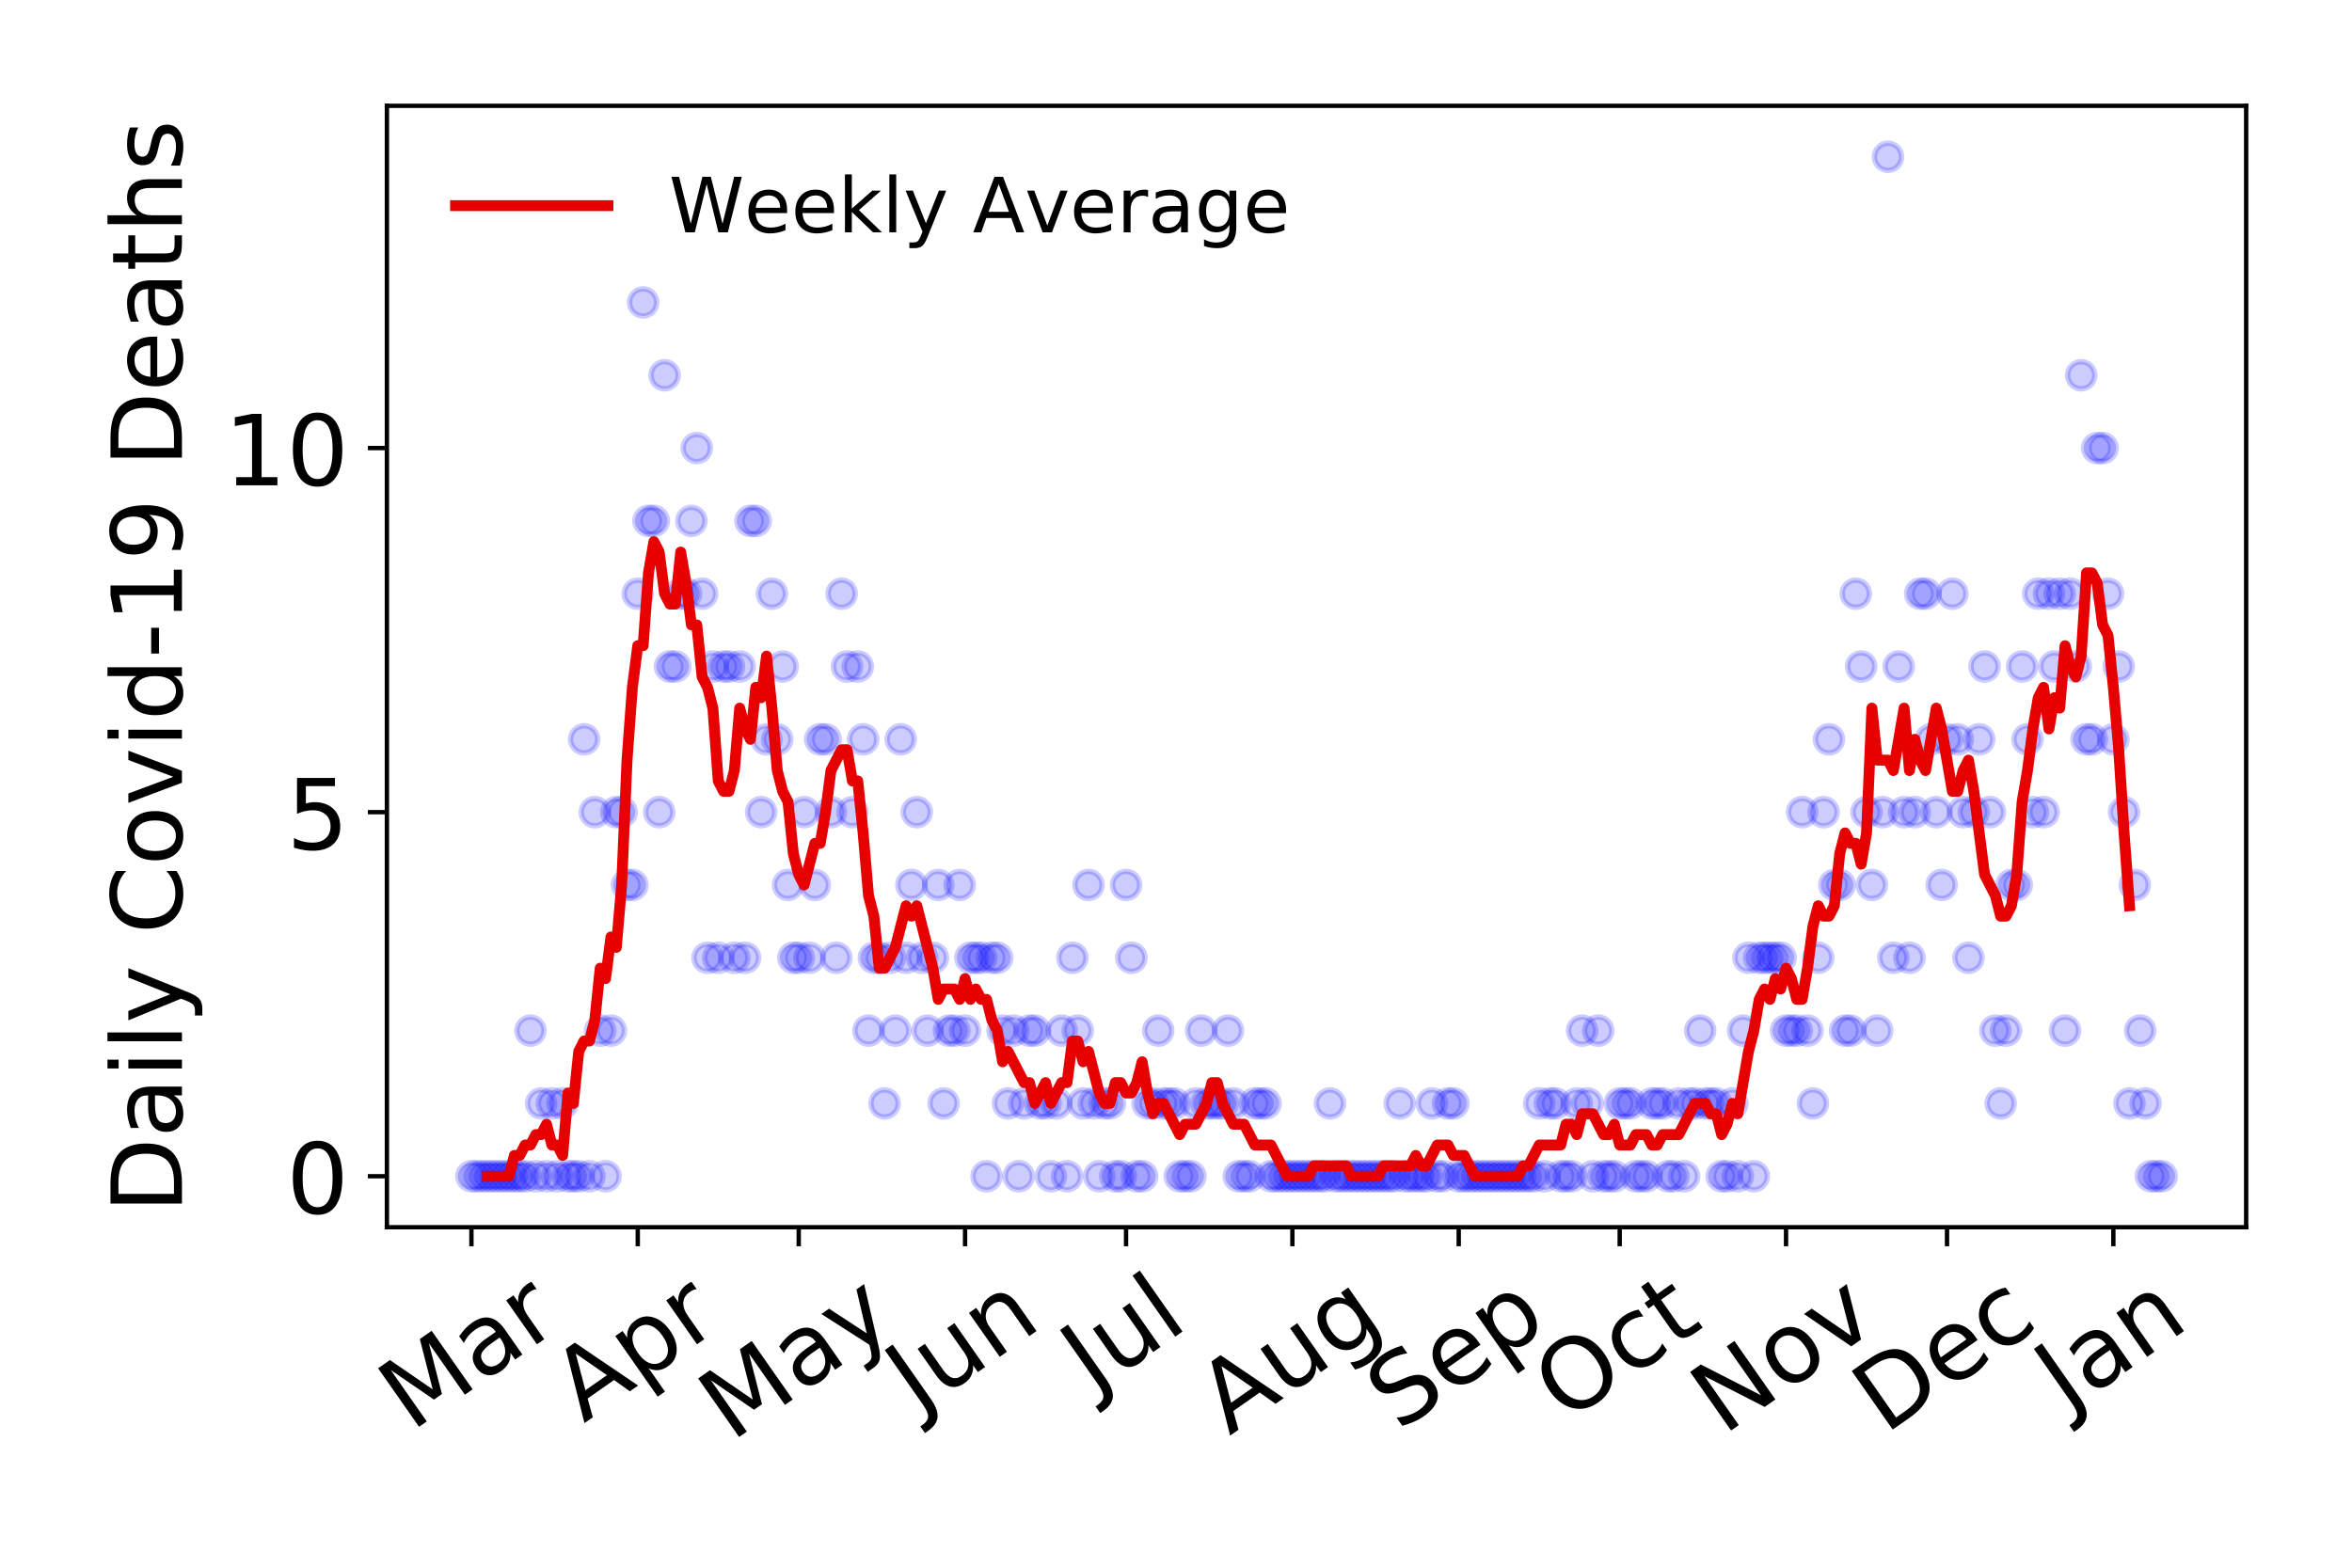 <?xml version="1.0" encoding="utf-8" standalone="no"?>
<!DOCTYPE svg PUBLIC "-//W3C//DTD SVG 1.1//EN"
  "http://www.w3.org/Graphics/SVG/1.1/DTD/svg11.dtd">
<!-- Created with matplotlib (https://matplotlib.org/) -->
<svg height="288pt" version="1.1" viewBox="0 0 432 288" width="432pt" xmlns="http://www.w3.org/2000/svg" xmlns:xlink="http://www.w3.org/1999/xlink">
 <defs>
  <style type="text/css">
*{stroke-linecap:butt;stroke-linejoin:round;}
  </style>
 </defs>
 <g id="figure_1">
  <g id="patch_1">
   <path d="M 0 288 
L 432 288 
L 432 0 
L 0 0 
z
" style="fill:#ffffff;"/>
  </g>
  <g id="axes_1">
   <g id="patch_2">
    <path d="M 71.065 225.45 
L 412.56 225.45 
L 412.56 19.44 
L 71.065 19.44 
z
" style="fill:#ffffff;"/>
   </g>
   <g id="matplotlib.axis_1">
    <g id="xtick_1">
     <g id="line2d_1">
      <defs>
       <path d="M 0 0 
L 0 3.5 
" id="m63fdf119bf" style="stroke:#000000;stroke-width:0.8;"/>
      </defs>
      <g>
       <use style="stroke:#000000;stroke-width:0.8;" x="86.588" xlink:href="#m63fdf119bf" y="225.45"/>
      </g>
     </g>
     <g id="text_1">
      <!-- Mar -->
      <defs>
       <path d="M 9.812 72.906 
L 24.516 72.906 
L 43.109 23.297 
L 61.812 72.906 
L 76.516 72.906 
L 76.516 0 
L 66.891 0 
L 66.891 64.016 
L 48.094 14.016 
L 38.188 14.016 
L 19.391 64.016 
L 19.391 0 
L 9.812 0 
z
" id="DejaVuSans-77"/>
       <path d="M 34.281 27.484 
Q 23.391 27.484 19.188 25 
Q 14.984 22.516 14.984 16.5 
Q 14.984 11.719 18.141 8.906 
Q 21.297 6.109 26.703 6.109 
Q 34.188 6.109 38.703 11.406 
Q 43.219 16.703 43.219 25.484 
L 43.219 27.484 
z
M 52.203 31.203 
L 52.203 0 
L 43.219 0 
L 43.219 8.297 
Q 40.141 3.328 35.547 0.953 
Q 30.953 -1.422 24.312 -1.422 
Q 15.922 -1.422 10.953 3.297 
Q 6 8.016 6 15.922 
Q 6 25.141 12.172 29.828 
Q 18.359 34.516 30.609 34.516 
L 43.219 34.516 
L 43.219 35.406 
Q 43.219 41.609 39.141 45 
Q 35.062 48.391 27.688 48.391 
Q 23 48.391 18.547 47.266 
Q 14.109 46.141 10.016 43.891 
L 10.016 52.203 
Q 14.938 54.109 19.578 55.047 
Q 24.219 56 28.609 56 
Q 40.484 56 46.344 49.844 
Q 52.203 43.703 52.203 31.203 
z
" id="DejaVuSans-97"/>
       <path d="M 41.109 46.297 
Q 39.594 47.172 37.812 47.578 
Q 36.031 48 33.891 48 
Q 26.266 48 22.188 43.047 
Q 18.109 38.094 18.109 28.812 
L 18.109 0 
L 9.078 0 
L 9.078 54.688 
L 18.109 54.688 
L 18.109 46.188 
Q 20.953 51.172 25.484 53.578 
Q 30.031 56 36.531 56 
Q 37.453 56 38.578 55.875 
Q 39.703 55.766 41.062 55.516 
z
" id="DejaVuSans-114"/>
      </defs>
      <g transform="translate(75.527 263.132)rotate(-35)scale(0.18 -0.18)">
       <use xlink:href="#DejaVuSans-77"/>
       <use x="86.279" xlink:href="#DejaVuSans-97"/>
       <use x="147.559" xlink:href="#DejaVuSans-114"/>
      </g>
     </g>
    </g>
    <g id="xtick_2">
     <g id="line2d_2">
      <g>
       <use style="stroke:#000000;stroke-width:0.8;" x="117.14" xlink:href="#m63fdf119bf" y="225.45"/>
      </g>
     </g>
     <g id="text_2">
      <!-- Apr -->
      <defs>
       <path d="M 34.188 63.188 
L 20.797 26.906 
L 47.609 26.906 
z
M 28.609 72.906 
L 39.797 72.906 
L 67.578 0 
L 57.328 0 
L 50.688 18.703 
L 17.828 18.703 
L 11.188 0 
L 0.781 0 
z
" id="DejaVuSans-65"/>
       <path d="M 18.109 8.203 
L 18.109 -20.797 
L 9.078 -20.797 
L 9.078 54.688 
L 18.109 54.688 
L 18.109 46.391 
Q 20.953 51.266 25.266 53.625 
Q 29.594 56 35.594 56 
Q 45.562 56 51.781 48.094 
Q 58.016 40.188 58.016 27.297 
Q 58.016 14.406 51.781 6.484 
Q 45.562 -1.422 35.594 -1.422 
Q 29.594 -1.422 25.266 0.953 
Q 20.953 3.328 18.109 8.203 
z
M 48.688 27.297 
Q 48.688 37.203 44.609 42.844 
Q 40.531 48.484 33.406 48.484 
Q 26.266 48.484 22.188 42.844 
Q 18.109 37.203 18.109 27.297 
Q 18.109 17.391 22.188 11.75 
Q 26.266 6.109 33.406 6.109 
Q 40.531 6.109 44.609 11.75 
Q 48.688 17.391 48.688 27.297 
z
" id="DejaVuSans-112"/>
      </defs>
      <g transform="translate(107.234 261.514)rotate(-35)scale(0.18 -0.18)">
       <use xlink:href="#DejaVuSans-65"/>
       <use x="68.408" xlink:href="#DejaVuSans-112"/>
       <use x="131.885" xlink:href="#DejaVuSans-114"/>
      </g>
     </g>
    </g>
    <g id="xtick_3">
     <g id="line2d_3">
      <g>
       <use style="stroke:#000000;stroke-width:0.8;" x="146.706" xlink:href="#m63fdf119bf" y="225.45"/>
      </g>
     </g>
     <g id="text_3">
      <!-- May -->
      <defs>
       <path d="M 32.172 -5.078 
Q 28.375 -14.844 24.75 -17.812 
Q 21.141 -20.797 15.094 -20.797 
L 7.906 -20.797 
L 7.906 -13.281 
L 13.188 -13.281 
Q 16.891 -13.281 18.938 -11.516 
Q 21 -9.766 23.484 -3.219 
L 25.094 0.875 
L 2.984 54.688 
L 12.5 54.688 
L 29.594 11.922 
L 46.688 54.688 
L 56.203 54.688 
z
" id="DejaVuSans-121"/>
      </defs>
      <g transform="translate(134.313 264.999)rotate(-35)scale(0.18 -0.18)">
       <use xlink:href="#DejaVuSans-77"/>
       <use x="86.279" xlink:href="#DejaVuSans-97"/>
       <use x="147.559" xlink:href="#DejaVuSans-121"/>
      </g>
     </g>
    </g>
    <g id="xtick_4">
     <g id="line2d_4">
      <g>
       <use style="stroke:#000000;stroke-width:0.8;" x="177.259" xlink:href="#m63fdf119bf" y="225.45"/>
      </g>
     </g>
     <g id="text_4">
      <!-- Jun -->
      <defs>
       <path d="M 9.812 72.906 
L 19.672 72.906 
L 19.672 5.078 
Q 19.672 -8.109 14.672 -14.062 
Q 9.672 -20.016 -1.422 -20.016 
L -5.172 -20.016 
L -5.172 -11.719 
L -2.094 -11.719 
Q 4.438 -11.719 7.125 -8.047 
Q 9.812 -4.391 9.812 5.078 
z
" id="DejaVuSans-74"/>
       <path d="M 8.5 21.578 
L 8.5 54.688 
L 17.484 54.688 
L 17.484 21.922 
Q 17.484 14.156 20.5 10.266 
Q 23.531 6.391 29.594 6.391 
Q 36.859 6.391 41.078 11.031 
Q 45.312 15.672 45.312 23.688 
L 45.312 54.688 
L 54.297 54.688 
L 54.297 0 
L 45.312 0 
L 45.312 8.406 
Q 42.047 3.422 37.719 1 
Q 33.406 -1.422 27.688 -1.422 
Q 18.266 -1.422 13.375 4.438 
Q 8.5 10.297 8.5 21.578 
z
M 31.109 56 
z
" id="DejaVuSans-117"/>
       <path d="M 54.891 33.016 
L 54.891 0 
L 45.906 0 
L 45.906 32.719 
Q 45.906 40.484 42.875 44.328 
Q 39.844 48.188 33.797 48.188 
Q 26.516 48.188 22.312 43.547 
Q 18.109 38.922 18.109 30.906 
L 18.109 0 
L 9.078 0 
L 9.078 54.688 
L 18.109 54.688 
L 18.109 46.188 
Q 21.344 51.125 25.703 53.562 
Q 30.078 56 35.797 56 
Q 45.219 56 50.047 50.172 
Q 54.891 44.344 54.891 33.016 
z
" id="DejaVuSans-110"/>
      </defs>
      <g transform="translate(168.588 259.785)rotate(-35)scale(0.18 -0.18)">
       <use xlink:href="#DejaVuSans-74"/>
       <use x="29.492" xlink:href="#DejaVuSans-117"/>
       <use x="92.871" xlink:href="#DejaVuSans-110"/>
      </g>
     </g>
    </g>
    <g id="xtick_5">
     <g id="line2d_5">
      <g>
       <use style="stroke:#000000;stroke-width:0.8;" x="206.825" xlink:href="#m63fdf119bf" y="225.45"/>
      </g>
     </g>
     <g id="text_5">
      <!-- Jul -->
      <defs>
       <path d="M 9.422 75.984 
L 18.406 75.984 
L 18.406 0 
L 9.422 0 
z
" id="DejaVuSans-108"/>
      </defs>
      <g transform="translate(200.779 256.11)rotate(-35)scale(0.18 -0.18)">
       <use xlink:href="#DejaVuSans-74"/>
       <use x="29.492" xlink:href="#DejaVuSans-117"/>
       <use x="92.871" xlink:href="#DejaVuSans-108"/>
      </g>
     </g>
    </g>
    <g id="xtick_6">
     <g id="line2d_6">
      <g>
       <use style="stroke:#000000;stroke-width:0.8;" x="237.377" xlink:href="#m63fdf119bf" y="225.45"/>
      </g>
     </g>
     <g id="text_6">
      <!-- Aug -->
      <defs>
       <path d="M 45.406 27.984 
Q 45.406 37.75 41.375 43.109 
Q 37.359 48.484 30.078 48.484 
Q 22.859 48.484 18.828 43.109 
Q 14.797 37.75 14.797 27.984 
Q 14.797 18.266 18.828 12.891 
Q 22.859 7.516 30.078 7.516 
Q 37.359 7.516 41.375 12.891 
Q 45.406 18.266 45.406 27.984 
z
M 54.391 6.781 
Q 54.391 -7.172 48.188 -13.984 
Q 42 -20.797 29.203 -20.797 
Q 24.469 -20.797 20.266 -20.094 
Q 16.062 -19.391 12.109 -17.922 
L 12.109 -9.188 
Q 16.062 -11.328 19.922 -12.344 
Q 23.781 -13.375 27.781 -13.375 
Q 36.625 -13.375 41.016 -8.766 
Q 45.406 -4.156 45.406 5.172 
L 45.406 9.625 
Q 42.625 4.781 38.281 2.391 
Q 33.938 0 27.875 0 
Q 17.828 0 11.672 7.656 
Q 5.516 15.328 5.516 27.984 
Q 5.516 40.672 11.672 48.328 
Q 17.828 56 27.875 56 
Q 33.938 56 38.281 53.609 
Q 42.625 51.219 45.406 46.391 
L 45.406 54.688 
L 54.391 54.688 
z
" id="DejaVuSans-103"/>
      </defs>
      <g transform="translate(225.831 263.813)rotate(-35)scale(0.18 -0.18)">
       <use xlink:href="#DejaVuSans-65"/>
       <use x="68.408" xlink:href="#DejaVuSans-117"/>
       <use x="131.787" xlink:href="#DejaVuSans-103"/>
      </g>
     </g>
    </g>
    <g id="xtick_7">
     <g id="line2d_7">
      <g>
       <use style="stroke:#000000;stroke-width:0.8;" x="267.93" xlink:href="#m63fdf119bf" y="225.45"/>
      </g>
     </g>
     <g id="text_7">
      <!-- Sep -->
      <defs>
       <path d="M 53.516 70.516 
L 53.516 60.891 
Q 47.906 63.578 42.922 64.891 
Q 37.938 66.219 33.297 66.219 
Q 25.25 66.219 20.875 63.094 
Q 16.5 59.969 16.5 54.203 
Q 16.5 49.359 19.406 46.891 
Q 22.312 44.438 30.422 42.922 
L 36.375 41.703 
Q 47.406 39.594 52.656 34.297 
Q 57.906 29 57.906 20.125 
Q 57.906 9.516 50.797 4.047 
Q 43.703 -1.422 29.984 -1.422 
Q 24.812 -1.422 18.969 -0.25 
Q 13.141 0.922 6.891 3.219 
L 6.891 13.375 
Q 12.891 10.016 18.656 8.297 
Q 24.422 6.594 29.984 6.594 
Q 38.422 6.594 43.016 9.906 
Q 47.609 13.234 47.609 19.391 
Q 47.609 24.75 44.312 27.781 
Q 41.016 30.812 33.5 32.328 
L 27.484 33.5 
Q 16.453 35.688 11.516 40.375 
Q 6.594 45.062 6.594 53.422 
Q 6.594 63.094 13.406 68.656 
Q 20.219 74.219 32.172 74.219 
Q 37.312 74.219 42.625 73.281 
Q 47.953 72.359 53.516 70.516 
z
" id="DejaVuSans-83"/>
       <path d="M 56.203 29.594 
L 56.203 25.203 
L 14.891 25.203 
Q 15.484 15.922 20.484 11.062 
Q 25.484 6.203 34.422 6.203 
Q 39.594 6.203 44.453 7.469 
Q 49.312 8.734 54.109 11.281 
L 54.109 2.781 
Q 49.266 0.734 44.188 -0.344 
Q 39.109 -1.422 33.891 -1.422 
Q 20.797 -1.422 13.156 6.188 
Q 5.516 13.812 5.516 26.812 
Q 5.516 40.234 12.766 48.109 
Q 20.016 56 32.328 56 
Q 43.359 56 49.781 48.891 
Q 56.203 41.797 56.203 29.594 
z
M 47.219 32.234 
Q 47.125 39.594 43.094 43.984 
Q 39.062 48.391 32.422 48.391 
Q 24.906 48.391 20.391 44.141 
Q 15.875 39.891 15.188 32.172 
z
" id="DejaVuSans-101"/>
      </defs>
      <g transform="translate(256.882 263.115)rotate(-35)scale(0.18 -0.18)">
       <use xlink:href="#DejaVuSans-83"/>
       <use x="63.477" xlink:href="#DejaVuSans-101"/>
       <use x="125" xlink:href="#DejaVuSans-112"/>
      </g>
     </g>
    </g>
    <g id="xtick_8">
     <g id="line2d_8">
      <g>
       <use style="stroke:#000000;stroke-width:0.8;" x="297.496" xlink:href="#m63fdf119bf" y="225.45"/>
      </g>
     </g>
     <g id="text_8">
      <!-- Oct -->
      <defs>
       <path d="M 39.406 66.219 
Q 28.656 66.219 22.328 58.203 
Q 16.016 50.203 16.016 36.375 
Q 16.016 22.609 22.328 14.594 
Q 28.656 6.594 39.406 6.594 
Q 50.141 6.594 56.422 14.594 
Q 62.703 22.609 62.703 36.375 
Q 62.703 50.203 56.422 58.203 
Q 50.141 66.219 39.406 66.219 
z
M 39.406 74.219 
Q 54.734 74.219 63.906 63.938 
Q 73.094 53.656 73.094 36.375 
Q 73.094 19.141 63.906 8.859 
Q 54.734 -1.422 39.406 -1.422 
Q 24.031 -1.422 14.812 8.828 
Q 5.609 19.094 5.609 36.375 
Q 5.609 53.656 14.812 63.938 
Q 24.031 74.219 39.406 74.219 
z
" id="DejaVuSans-79"/>
       <path d="M 48.781 52.594 
L 48.781 44.188 
Q 44.969 46.297 41.141 47.344 
Q 37.312 48.391 33.406 48.391 
Q 24.656 48.391 19.812 42.844 
Q 14.984 37.312 14.984 27.297 
Q 14.984 17.281 19.812 11.734 
Q 24.656 6.203 33.406 6.203 
Q 37.312 6.203 41.141 7.25 
Q 44.969 8.297 48.781 10.406 
L 48.781 2.094 
Q 45.016 0.344 40.984 -0.531 
Q 36.969 -1.422 32.422 -1.422 
Q 20.062 -1.422 12.781 6.344 
Q 5.516 14.109 5.516 27.297 
Q 5.516 40.672 12.859 48.328 
Q 20.219 56 33.016 56 
Q 37.156 56 41.109 55.141 
Q 45.062 54.297 48.781 52.594 
z
" id="DejaVuSans-99"/>
       <path d="M 18.312 70.219 
L 18.312 54.688 
L 36.812 54.688 
L 36.812 47.703 
L 18.312 47.703 
L 18.312 18.016 
Q 18.312 11.328 20.141 9.422 
Q 21.969 7.516 27.594 7.516 
L 36.812 7.516 
L 36.812 0 
L 27.594 0 
Q 17.188 0 13.234 3.875 
Q 9.281 7.766 9.281 18.016 
L 9.281 47.703 
L 2.688 47.703 
L 2.688 54.688 
L 9.281 54.688 
L 9.281 70.219 
z
" id="DejaVuSans-116"/>
      </defs>
      <g transform="translate(287.598 261.505)rotate(-35)scale(0.18 -0.18)">
       <use xlink:href="#DejaVuSans-79"/>
       <use x="78.711" xlink:href="#DejaVuSans-99"/>
       <use x="133.691" xlink:href="#DejaVuSans-116"/>
      </g>
     </g>
    </g>
    <g id="xtick_9">
     <g id="line2d_9">
      <g>
       <use style="stroke:#000000;stroke-width:0.8;" x="328.049" xlink:href="#m63fdf119bf" y="225.45"/>
      </g>
     </g>
     <g id="text_9">
      <!-- Nov -->
      <defs>
       <path d="M 9.812 72.906 
L 23.094 72.906 
L 55.422 11.922 
L 55.422 72.906 
L 64.984 72.906 
L 64.984 0 
L 51.703 0 
L 19.391 60.984 
L 19.391 0 
L 9.812 0 
z
" id="DejaVuSans-78"/>
       <path d="M 30.609 48.391 
Q 23.391 48.391 19.188 42.75 
Q 14.984 37.109 14.984 27.297 
Q 14.984 17.484 19.156 11.844 
Q 23.344 6.203 30.609 6.203 
Q 37.797 6.203 41.984 11.859 
Q 46.188 17.531 46.188 27.297 
Q 46.188 37.016 41.984 42.703 
Q 37.797 48.391 30.609 48.391 
z
M 30.609 56 
Q 42.328 56 49.016 48.375 
Q 55.719 40.766 55.719 27.297 
Q 55.719 13.875 49.016 6.219 
Q 42.328 -1.422 30.609 -1.422 
Q 18.844 -1.422 12.172 6.219 
Q 5.516 13.875 5.516 27.297 
Q 5.516 40.766 12.172 48.375 
Q 18.844 56 30.609 56 
z
" id="DejaVuSans-111"/>
       <path d="M 2.984 54.688 
L 12.5 54.688 
L 29.594 8.797 
L 46.688 54.688 
L 56.203 54.688 
L 35.688 0 
L 23.484 0 
z
" id="DejaVuSans-118"/>
      </defs>
      <g transform="translate(316.508 263.805)rotate(-35)scale(0.18 -0.18)">
       <use xlink:href="#DejaVuSans-78"/>
       <use x="74.805" xlink:href="#DejaVuSans-111"/>
       <use x="135.986" xlink:href="#DejaVuSans-118"/>
      </g>
     </g>
    </g>
    <g id="xtick_10">
     <g id="line2d_10">
      <g>
       <use style="stroke:#000000;stroke-width:0.8;" x="357.615" xlink:href="#m63fdf119bf" y="225.45"/>
      </g>
     </g>
     <g id="text_10">
      <!-- Dec -->
      <defs>
       <path d="M 19.672 64.797 
L 19.672 8.109 
L 31.594 8.109 
Q 46.688 8.109 53.688 14.938 
Q 60.688 21.781 60.688 36.531 
Q 60.688 51.172 53.688 57.984 
Q 46.688 64.797 31.594 64.797 
z
M 9.812 72.906 
L 30.078 72.906 
Q 51.266 72.906 61.172 64.094 
Q 71.094 55.281 71.094 36.531 
Q 71.094 17.672 61.125 8.828 
Q 51.172 0 30.078 0 
L 9.812 0 
z
" id="DejaVuSans-68"/>
      </defs>
      <g transform="translate(346.197 263.633)rotate(-35)scale(0.18 -0.18)">
       <use xlink:href="#DejaVuSans-68"/>
       <use x="77.002" xlink:href="#DejaVuSans-101"/>
       <use x="138.525" xlink:href="#DejaVuSans-99"/>
      </g>
     </g>
    </g>
    <g id="xtick_11">
     <g id="line2d_11">
      <g>
       <use style="stroke:#000000;stroke-width:0.8;" x="388.168" xlink:href="#m63fdf119bf" y="225.45"/>
      </g>
     </g>
     <g id="text_11">
      <!-- Jan -->
      <g transform="translate(379.651 259.569)rotate(-35)scale(0.18 -0.18)">
       <use xlink:href="#DejaVuSans-74"/>
       <use x="29.492" xlink:href="#DejaVuSans-97"/>
       <use x="90.771" xlink:href="#DejaVuSans-110"/>
      </g>
     </g>
    </g>
   </g>
   <g id="matplotlib.axis_2">
    <g id="ytick_1">
     <g id="line2d_12">
      <defs>
       <path d="M 0 0 
L -3.5 0 
" id="mb4fbab0458" style="stroke:#000000;stroke-width:0.8;"/>
      </defs>
      <g>
       <use style="stroke:#000000;stroke-width:0.8;" x="71.065" xlink:href="#mb4fbab0458" y="216.085"/>
      </g>
     </g>
     <g id="text_12">
      <!-- 0 -->
      <defs>
       <path d="M 31.781 66.406 
Q 24.172 66.406 20.328 58.906 
Q 16.5 51.422 16.5 36.375 
Q 16.5 21.391 20.328 13.891 
Q 24.172 6.391 31.781 6.391 
Q 39.453 6.391 43.281 13.891 
Q 47.125 21.391 47.125 36.375 
Q 47.125 51.422 43.281 58.906 
Q 39.453 66.406 31.781 66.406 
z
M 31.781 74.219 
Q 44.047 74.219 50.516 64.516 
Q 56.984 54.828 56.984 36.375 
Q 56.984 17.969 50.516 8.266 
Q 44.047 -1.422 31.781 -1.422 
Q 19.531 -1.422 13.062 8.266 
Q 6.594 17.969 6.594 36.375 
Q 6.594 54.828 13.062 64.516 
Q 19.531 74.219 31.781 74.219 
z
" id="DejaVuSans-48"/>
      </defs>
      <g transform="translate(52.612 222.924)scale(0.18 -0.18)">
       <use xlink:href="#DejaVuSans-48"/>
      </g>
     </g>
    </g>
    <g id="ytick_2">
     <g id="line2d_13">
      <g>
       <use style="stroke:#000000;stroke-width:0.8;" x="71.065" xlink:href="#mb4fbab0458" y="149.199"/>
      </g>
     </g>
     <g id="text_13">
      <!-- 5 -->
      <defs>
       <path d="M 10.797 72.906 
L 49.516 72.906 
L 49.516 64.594 
L 19.828 64.594 
L 19.828 46.734 
Q 21.969 47.469 24.109 47.828 
Q 26.266 48.188 28.422 48.188 
Q 40.625 48.188 47.75 41.5 
Q 54.891 34.812 54.891 23.391 
Q 54.891 11.625 47.562 5.094 
Q 40.234 -1.422 26.906 -1.422 
Q 22.312 -1.422 17.547 -0.641 
Q 12.797 0.141 7.719 1.703 
L 7.719 11.625 
Q 12.109 9.234 16.797 8.062 
Q 21.484 6.891 26.703 6.891 
Q 35.156 6.891 40.078 11.328 
Q 45.016 15.766 45.016 23.391 
Q 45.016 31 40.078 35.438 
Q 35.156 39.891 26.703 39.891 
Q 22.75 39.891 18.812 39.016 
Q 14.891 38.141 10.797 36.281 
z
" id="DejaVuSans-53"/>
      </defs>
      <g transform="translate(52.612 156.038)scale(0.18 -0.18)">
       <use xlink:href="#DejaVuSans-53"/>
      </g>
     </g>
    </g>
    <g id="ytick_3">
     <g id="line2d_14">
      <g>
       <use style="stroke:#000000;stroke-width:0.8;" x="71.065" xlink:href="#mb4fbab0458" y="82.313"/>
      </g>
     </g>
     <g id="text_14">
      <!-- 10 -->
      <defs>
       <path d="M 12.406 8.297 
L 28.516 8.297 
L 28.516 63.922 
L 10.984 60.406 
L 10.984 69.391 
L 28.422 72.906 
L 38.281 72.906 
L 38.281 8.297 
L 54.391 8.297 
L 54.391 0 
L 12.406 0 
z
" id="DejaVuSans-49"/>
      </defs>
      <g transform="translate(41.16 89.152)scale(0.18 -0.18)">
       <use xlink:href="#DejaVuSans-49"/>
       <use x="63.623" xlink:href="#DejaVuSans-48"/>
      </g>
     </g>
    </g>
    <g id="text_15">
     <!-- Daily Covid-19 Deaths -->
     <defs>
      <path d="M 9.422 54.688 
L 18.406 54.688 
L 18.406 0 
L 9.422 0 
z
M 9.422 75.984 
L 18.406 75.984 
L 18.406 64.594 
L 9.422 64.594 
z
" id="DejaVuSans-105"/>
      <path id="DejaVuSans-32"/>
      <path d="M 64.406 67.281 
L 64.406 56.891 
Q 59.422 61.531 53.781 63.812 
Q 48.141 66.109 41.797 66.109 
Q 29.297 66.109 22.656 58.469 
Q 16.016 50.828 16.016 36.375 
Q 16.016 21.969 22.656 14.328 
Q 29.297 6.688 41.797 6.688 
Q 48.141 6.688 53.781 8.984 
Q 59.422 11.281 64.406 15.922 
L 64.406 5.609 
Q 59.234 2.094 53.438 0.328 
Q 47.656 -1.422 41.219 -1.422 
Q 24.656 -1.422 15.125 8.703 
Q 5.609 18.844 5.609 36.375 
Q 5.609 53.953 15.125 64.078 
Q 24.656 74.219 41.219 74.219 
Q 47.75 74.219 53.531 72.484 
Q 59.328 70.75 64.406 67.281 
z
" id="DejaVuSans-67"/>
      <path d="M 45.406 46.391 
L 45.406 75.984 
L 54.391 75.984 
L 54.391 0 
L 45.406 0 
L 45.406 8.203 
Q 42.578 3.328 38.25 0.953 
Q 33.938 -1.422 27.875 -1.422 
Q 17.969 -1.422 11.734 6.484 
Q 5.516 14.406 5.516 27.297 
Q 5.516 40.188 11.734 48.094 
Q 17.969 56 27.875 56 
Q 33.938 56 38.25 53.625 
Q 42.578 51.266 45.406 46.391 
z
M 14.797 27.297 
Q 14.797 17.391 18.875 11.75 
Q 22.953 6.109 30.078 6.109 
Q 37.203 6.109 41.297 11.75 
Q 45.406 17.391 45.406 27.297 
Q 45.406 37.203 41.297 42.844 
Q 37.203 48.484 30.078 48.484 
Q 22.953 48.484 18.875 42.844 
Q 14.797 37.203 14.797 27.297 
z
" id="DejaVuSans-100"/>
      <path d="M 4.891 31.391 
L 31.203 31.391 
L 31.203 23.391 
L 4.891 23.391 
z
" id="DejaVuSans-45"/>
      <path d="M 10.984 1.516 
L 10.984 10.5 
Q 14.703 8.734 18.5 7.812 
Q 22.312 6.891 25.984 6.891 
Q 35.75 6.891 40.891 13.453 
Q 46.047 20.016 46.781 33.406 
Q 43.953 29.203 39.594 26.953 
Q 35.25 24.703 29.984 24.703 
Q 19.047 24.703 12.672 31.312 
Q 6.297 37.938 6.297 49.422 
Q 6.297 60.641 12.938 67.422 
Q 19.578 74.219 30.609 74.219 
Q 43.266 74.219 49.922 64.516 
Q 56.594 54.828 56.594 36.375 
Q 56.594 19.141 48.406 8.859 
Q 40.234 -1.422 26.422 -1.422 
Q 22.703 -1.422 18.891 -0.688 
Q 15.094 0.047 10.984 1.516 
z
M 30.609 32.422 
Q 37.25 32.422 41.125 36.953 
Q 45.016 41.5 45.016 49.422 
Q 45.016 57.281 41.125 61.844 
Q 37.25 66.406 30.609 66.406 
Q 23.969 66.406 20.094 61.844 
Q 16.219 57.281 16.219 49.422 
Q 16.219 41.5 20.094 36.953 
Q 23.969 32.422 30.609 32.422 
z
" id="DejaVuSans-57"/>
      <path d="M 54.891 33.016 
L 54.891 0 
L 45.906 0 
L 45.906 32.719 
Q 45.906 40.484 42.875 44.328 
Q 39.844 48.188 33.797 48.188 
Q 26.516 48.188 22.312 43.547 
Q 18.109 38.922 18.109 30.906 
L 18.109 0 
L 9.078 0 
L 9.078 75.984 
L 18.109 75.984 
L 18.109 46.188 
Q 21.344 51.125 25.703 53.562 
Q 30.078 56 35.797 56 
Q 45.219 56 50.047 50.172 
Q 54.891 44.344 54.891 33.016 
z
" id="DejaVuSans-104"/>
      <path d="M 44.281 53.078 
L 44.281 44.578 
Q 40.484 46.531 36.375 47.5 
Q 32.281 48.484 27.875 48.484 
Q 21.188 48.484 17.844 46.438 
Q 14.5 44.391 14.5 40.281 
Q 14.5 37.156 16.891 35.375 
Q 19.281 33.594 26.516 31.984 
L 29.594 31.297 
Q 39.156 29.25 43.188 25.516 
Q 47.219 21.781 47.219 15.094 
Q 47.219 7.469 41.188 3.016 
Q 35.156 -1.422 24.609 -1.422 
Q 20.219 -1.422 15.453 -0.562 
Q 10.688 0.297 5.422 2 
L 5.422 11.281 
Q 10.406 8.688 15.234 7.391 
Q 20.062 6.109 24.812 6.109 
Q 31.156 6.109 34.562 8.281 
Q 37.984 10.453 37.984 14.406 
Q 37.984 18.062 35.516 20.016 
Q 33.062 21.969 24.703 23.781 
L 21.578 24.516 
Q 13.234 26.266 9.516 29.906 
Q 5.812 33.547 5.812 39.891 
Q 5.812 47.609 11.281 51.797 
Q 16.75 56 26.812 56 
Q 31.781 56 36.172 55.266 
Q 40.578 54.547 44.281 53.078 
z
" id="DejaVuSans-115"/>
     </defs>
     <g transform="translate(33.417 222.874)rotate(-90)scale(0.18 -0.18)">
      <use xlink:href="#DejaVuSans-68"/>
      <use x="77.002" xlink:href="#DejaVuSans-97"/>
      <use x="138.281" xlink:href="#DejaVuSans-105"/>
      <use x="166.064" xlink:href="#DejaVuSans-108"/>
      <use x="193.848" xlink:href="#DejaVuSans-121"/>
      <use x="253.027" xlink:href="#DejaVuSans-32"/>
      <use x="284.814" xlink:href="#DejaVuSans-67"/>
      <use x="354.639" xlink:href="#DejaVuSans-111"/>
      <use x="415.82" xlink:href="#DejaVuSans-118"/>
      <use x="475" xlink:href="#DejaVuSans-105"/>
      <use x="502.783" xlink:href="#DejaVuSans-100"/>
      <use x="566.26" xlink:href="#DejaVuSans-45"/>
      <use x="602.344" xlink:href="#DejaVuSans-49"/>
      <use x="665.967" xlink:href="#DejaVuSans-57"/>
      <use x="729.59" xlink:href="#DejaVuSans-32"/>
      <use x="761.377" xlink:href="#DejaVuSans-68"/>
      <use x="838.379" xlink:href="#DejaVuSans-101"/>
      <use x="899.902" xlink:href="#DejaVuSans-97"/>
      <use x="961.182" xlink:href="#DejaVuSans-116"/>
      <use x="1000.391" xlink:href="#DejaVuSans-104"/>
      <use x="1063.77" xlink:href="#DejaVuSans-115"/>
     </g>
    </g>
   </g>
   <g id="line2d_15">
    <defs>
     <path d="M 0 2.5 
C 0.663 2.5 1.299 2.237 1.768 1.768 
C 2.237 1.299 2.5 0.663 2.5 0 
C 2.5 -0.663 2.237 -1.299 1.768 -1.768 
C 1.299 -2.237 0.663 -2.5 0 -2.5 
C -0.663 -2.5 -1.299 -2.237 -1.768 -1.768 
C -2.237 -1.299 -2.5 -0.663 -2.5 0 
C -2.5 0.663 -2.237 1.299 -1.768 1.768 
C -1.299 2.237 -0.663 2.5 0 2.5 
z
" id="m85a7dd80f8" style="stroke:#0000ff;stroke-opacity:0.2;"/>
    </defs>
    <g clip-path="url(#pdf63bc62ca)">
     <use style="fill:#0000ff;fill-opacity:0.2;stroke:#0000ff;stroke-opacity:0.2;" x="86.588" xlink:href="#m85a7dd80f8" y="216.085"/>
     <use style="fill:#0000ff;fill-opacity:0.2;stroke:#0000ff;stroke-opacity:0.2;" x="87.573" xlink:href="#m85a7dd80f8" y="216.085"/>
     <use style="fill:#0000ff;fill-opacity:0.2;stroke:#0000ff;stroke-opacity:0.2;" x="88.559" xlink:href="#m85a7dd80f8" y="216.085"/>
     <use style="fill:#0000ff;fill-opacity:0.2;stroke:#0000ff;stroke-opacity:0.2;" x="89.544" xlink:href="#m85a7dd80f8" y="216.085"/>
     <use style="fill:#0000ff;fill-opacity:0.2;stroke:#0000ff;stroke-opacity:0.2;" x="90.53" xlink:href="#m85a7dd80f8" y="216.085"/>
     <use style="fill:#0000ff;fill-opacity:0.2;stroke:#0000ff;stroke-opacity:0.2;" x="91.515" xlink:href="#m85a7dd80f8" y="216.085"/>
     <use style="fill:#0000ff;fill-opacity:0.2;stroke:#0000ff;stroke-opacity:0.2;" x="92.501" xlink:href="#m85a7dd80f8" y="216.085"/>
     <use style="fill:#0000ff;fill-opacity:0.2;stroke:#0000ff;stroke-opacity:0.2;" x="93.486" xlink:href="#m85a7dd80f8" y="216.085"/>
     <use style="fill:#0000ff;fill-opacity:0.2;stroke:#0000ff;stroke-opacity:0.2;" x="94.472" xlink:href="#m85a7dd80f8" y="216.085"/>
     <use style="fill:#0000ff;fill-opacity:0.2;stroke:#0000ff;stroke-opacity:0.2;" x="95.457" xlink:href="#m85a7dd80f8" y="216.085"/>
     <use style="fill:#0000ff;fill-opacity:0.2;stroke:#0000ff;stroke-opacity:0.2;" x="96.443" xlink:href="#m85a7dd80f8" y="216.085"/>
     <use style="fill:#0000ff;fill-opacity:0.2;stroke:#0000ff;stroke-opacity:0.2;" x="97.429" xlink:href="#m85a7dd80f8" y="189.331"/>
     <use style="fill:#0000ff;fill-opacity:0.2;stroke:#0000ff;stroke-opacity:0.2;" x="98.414" xlink:href="#m85a7dd80f8" y="216.085"/>
     <use style="fill:#0000ff;fill-opacity:0.2;stroke:#0000ff;stroke-opacity:0.2;" x="99.4" xlink:href="#m85a7dd80f8" y="202.708"/>
     <use style="fill:#0000ff;fill-opacity:0.2;stroke:#0000ff;stroke-opacity:0.2;" x="100.385" xlink:href="#m85a7dd80f8" y="216.085"/>
     <use style="fill:#0000ff;fill-opacity:0.2;stroke:#0000ff;stroke-opacity:0.2;" x="101.371" xlink:href="#m85a7dd80f8" y="202.708"/>
     <use style="fill:#0000ff;fill-opacity:0.2;stroke:#0000ff;stroke-opacity:0.2;" x="102.356" xlink:href="#m85a7dd80f8" y="216.085"/>
     <use style="fill:#0000ff;fill-opacity:0.2;stroke:#0000ff;stroke-opacity:0.2;" x="103.342" xlink:href="#m85a7dd80f8" y="202.708"/>
     <use style="fill:#0000ff;fill-opacity:0.2;stroke:#0000ff;stroke-opacity:0.2;" x="104.328" xlink:href="#m85a7dd80f8" y="216.085"/>
     <use style="fill:#0000ff;fill-opacity:0.2;stroke:#0000ff;stroke-opacity:0.2;" x="105.313" xlink:href="#m85a7dd80f8" y="216.085"/>
     <use style="fill:#0000ff;fill-opacity:0.2;stroke:#0000ff;stroke-opacity:0.2;" x="106.299" xlink:href="#m85a7dd80f8" y="216.085"/>
     <use style="fill:#0000ff;fill-opacity:0.2;stroke:#0000ff;stroke-opacity:0.2;" x="107.284" xlink:href="#m85a7dd80f8" y="135.822"/>
     <use style="fill:#0000ff;fill-opacity:0.2;stroke:#0000ff;stroke-opacity:0.2;" x="108.27" xlink:href="#m85a7dd80f8" y="216.085"/>
     <use style="fill:#0000ff;fill-opacity:0.2;stroke:#0000ff;stroke-opacity:0.2;" x="109.255" xlink:href="#m85a7dd80f8" y="149.199"/>
     <use style="fill:#0000ff;fill-opacity:0.2;stroke:#0000ff;stroke-opacity:0.2;" x="110.241" xlink:href="#m85a7dd80f8" y="189.331"/>
     <use style="fill:#0000ff;fill-opacity:0.2;stroke:#0000ff;stroke-opacity:0.2;" x="111.226" xlink:href="#m85a7dd80f8" y="216.085"/>
     <use style="fill:#0000ff;fill-opacity:0.2;stroke:#0000ff;stroke-opacity:0.2;" x="112.212" xlink:href="#m85a7dd80f8" y="189.331"/>
     <use style="fill:#0000ff;fill-opacity:0.2;stroke:#0000ff;stroke-opacity:0.2;" x="113.198" xlink:href="#m85a7dd80f8" y="149.199"/>
     <use style="fill:#0000ff;fill-opacity:0.2;stroke:#0000ff;stroke-opacity:0.2;" x="114.183" xlink:href="#m85a7dd80f8" y="149.199"/>
     <use style="fill:#0000ff;fill-opacity:0.2;stroke:#0000ff;stroke-opacity:0.2;" x="115.169" xlink:href="#m85a7dd80f8" y="162.576"/>
     <use style="fill:#0000ff;fill-opacity:0.2;stroke:#0000ff;stroke-opacity:0.2;" x="116.154" xlink:href="#m85a7dd80f8" y="162.576"/>
     <use style="fill:#0000ff;fill-opacity:0.2;stroke:#0000ff;stroke-opacity:0.2;" x="117.14" xlink:href="#m85a7dd80f8" y="109.068"/>
     <use style="fill:#0000ff;fill-opacity:0.2;stroke:#0000ff;stroke-opacity:0.2;" x="118.125" xlink:href="#m85a7dd80f8" y="55.559"/>
     <use style="fill:#0000ff;fill-opacity:0.2;stroke:#0000ff;stroke-opacity:0.2;" x="119.111" xlink:href="#m85a7dd80f8" y="95.69"/>
     <use style="fill:#0000ff;fill-opacity:0.2;stroke:#0000ff;stroke-opacity:0.2;" x="120.096" xlink:href="#m85a7dd80f8" y="95.69"/>
     <use style="fill:#0000ff;fill-opacity:0.2;stroke:#0000ff;stroke-opacity:0.2;" x="121.082" xlink:href="#m85a7dd80f8" y="149.199"/>
     <use style="fill:#0000ff;fill-opacity:0.2;stroke:#0000ff;stroke-opacity:0.2;" x="122.067" xlink:href="#m85a7dd80f8" y="68.936"/>
     <use style="fill:#0000ff;fill-opacity:0.2;stroke:#0000ff;stroke-opacity:0.2;" x="123.053" xlink:href="#m85a7dd80f8" y="122.445"/>
     <use style="fill:#0000ff;fill-opacity:0.2;stroke:#0000ff;stroke-opacity:0.2;" x="124.039" xlink:href="#m85a7dd80f8" y="122.445"/>
     <use style="fill:#0000ff;fill-opacity:0.2;stroke:#0000ff;stroke-opacity:0.2;" x="125.024" xlink:href="#m85a7dd80f8" y="109.068"/>
     <use style="fill:#0000ff;fill-opacity:0.2;stroke:#0000ff;stroke-opacity:0.2;" x="126.01" xlink:href="#m85a7dd80f8" y="109.068"/>
     <use style="fill:#0000ff;fill-opacity:0.2;stroke:#0000ff;stroke-opacity:0.2;" x="126.995" xlink:href="#m85a7dd80f8" y="95.69"/>
     <use style="fill:#0000ff;fill-opacity:0.2;stroke:#0000ff;stroke-opacity:0.2;" x="127.981" xlink:href="#m85a7dd80f8" y="82.313"/>
     <use style="fill:#0000ff;fill-opacity:0.2;stroke:#0000ff;stroke-opacity:0.2;" x="128.966" xlink:href="#m85a7dd80f8" y="109.068"/>
     <use style="fill:#0000ff;fill-opacity:0.2;stroke:#0000ff;stroke-opacity:0.2;" x="129.952" xlink:href="#m85a7dd80f8" y="175.954"/>
     <use style="fill:#0000ff;fill-opacity:0.2;stroke:#0000ff;stroke-opacity:0.2;" x="130.938" xlink:href="#m85a7dd80f8" y="122.445"/>
     <use style="fill:#0000ff;fill-opacity:0.2;stroke:#0000ff;stroke-opacity:0.2;" x="131.923" xlink:href="#m85a7dd80f8" y="175.954"/>
     <use style="fill:#0000ff;fill-opacity:0.2;stroke:#0000ff;stroke-opacity:0.2;" x="132.909" xlink:href="#m85a7dd80f8" y="122.445"/>
     <use style="fill:#0000ff;fill-opacity:0.2;stroke:#0000ff;stroke-opacity:0.2;" x="133.894" xlink:href="#m85a7dd80f8" y="122.445"/>
     <use style="fill:#0000ff;fill-opacity:0.2;stroke:#0000ff;stroke-opacity:0.2;" x="134.88" xlink:href="#m85a7dd80f8" y="175.954"/>
     <use style="fill:#0000ff;fill-opacity:0.2;stroke:#0000ff;stroke-opacity:0.2;" x="135.865" xlink:href="#m85a7dd80f8" y="122.445"/>
     <use style="fill:#0000ff;fill-opacity:0.2;stroke:#0000ff;stroke-opacity:0.2;" x="136.851" xlink:href="#m85a7dd80f8" y="175.954"/>
     <use style="fill:#0000ff;fill-opacity:0.2;stroke:#0000ff;stroke-opacity:0.2;" x="137.836" xlink:href="#m85a7dd80f8" y="95.69"/>
     <use style="fill:#0000ff;fill-opacity:0.2;stroke:#0000ff;stroke-opacity:0.2;" x="138.822" xlink:href="#m85a7dd80f8" y="95.69"/>
     <use style="fill:#0000ff;fill-opacity:0.2;stroke:#0000ff;stroke-opacity:0.2;" x="139.808" xlink:href="#m85a7dd80f8" y="149.199"/>
     <use style="fill:#0000ff;fill-opacity:0.2;stroke:#0000ff;stroke-opacity:0.2;" x="140.793" xlink:href="#m85a7dd80f8" y="135.822"/>
     <use style="fill:#0000ff;fill-opacity:0.2;stroke:#0000ff;stroke-opacity:0.2;" x="141.779" xlink:href="#m85a7dd80f8" y="109.068"/>
     <use style="fill:#0000ff;fill-opacity:0.2;stroke:#0000ff;stroke-opacity:0.2;" x="142.764" xlink:href="#m85a7dd80f8" y="135.822"/>
     <use style="fill:#0000ff;fill-opacity:0.2;stroke:#0000ff;stroke-opacity:0.2;" x="143.75" xlink:href="#m85a7dd80f8" y="122.445"/>
     <use style="fill:#0000ff;fill-opacity:0.2;stroke:#0000ff;stroke-opacity:0.2;" x="144.735" xlink:href="#m85a7dd80f8" y="162.576"/>
     <use style="fill:#0000ff;fill-opacity:0.2;stroke:#0000ff;stroke-opacity:0.2;" x="145.721" xlink:href="#m85a7dd80f8" y="175.954"/>
     <use style="fill:#0000ff;fill-opacity:0.2;stroke:#0000ff;stroke-opacity:0.2;" x="146.706" xlink:href="#m85a7dd80f8" y="175.954"/>
     <use style="fill:#0000ff;fill-opacity:0.2;stroke:#0000ff;stroke-opacity:0.2;" x="147.692" xlink:href="#m85a7dd80f8" y="149.199"/>
     <use style="fill:#0000ff;fill-opacity:0.2;stroke:#0000ff;stroke-opacity:0.2;" x="148.678" xlink:href="#m85a7dd80f8" y="175.954"/>
     <use style="fill:#0000ff;fill-opacity:0.2;stroke:#0000ff;stroke-opacity:0.2;" x="149.663" xlink:href="#m85a7dd80f8" y="162.576"/>
     <use style="fill:#0000ff;fill-opacity:0.2;stroke:#0000ff;stroke-opacity:0.2;" x="150.649" xlink:href="#m85a7dd80f8" y="135.822"/>
     <use style="fill:#0000ff;fill-opacity:0.2;stroke:#0000ff;stroke-opacity:0.2;" x="151.634" xlink:href="#m85a7dd80f8" y="135.822"/>
     <use style="fill:#0000ff;fill-opacity:0.2;stroke:#0000ff;stroke-opacity:0.2;" x="152.62" xlink:href="#m85a7dd80f8" y="149.199"/>
     <use style="fill:#0000ff;fill-opacity:0.2;stroke:#0000ff;stroke-opacity:0.2;" x="153.605" xlink:href="#m85a7dd80f8" y="175.954"/>
     <use style="fill:#0000ff;fill-opacity:0.2;stroke:#0000ff;stroke-opacity:0.2;" x="154.591" xlink:href="#m85a7dd80f8" y="109.068"/>
     <use style="fill:#0000ff;fill-opacity:0.2;stroke:#0000ff;stroke-opacity:0.2;" x="155.576" xlink:href="#m85a7dd80f8" y="122.445"/>
     <use style="fill:#0000ff;fill-opacity:0.2;stroke:#0000ff;stroke-opacity:0.2;" x="156.562" xlink:href="#m85a7dd80f8" y="149.199"/>
     <use style="fill:#0000ff;fill-opacity:0.2;stroke:#0000ff;stroke-opacity:0.2;" x="157.548" xlink:href="#m85a7dd80f8" y="122.445"/>
     <use style="fill:#0000ff;fill-opacity:0.2;stroke:#0000ff;stroke-opacity:0.2;" x="158.533" xlink:href="#m85a7dd80f8" y="135.822"/>
     <use style="fill:#0000ff;fill-opacity:0.2;stroke:#0000ff;stroke-opacity:0.2;" x="159.519" xlink:href="#m85a7dd80f8" y="189.331"/>
     <use style="fill:#0000ff;fill-opacity:0.2;stroke:#0000ff;stroke-opacity:0.2;" x="160.504" xlink:href="#m85a7dd80f8" y="175.954"/>
     <use style="fill:#0000ff;fill-opacity:0.2;stroke:#0000ff;stroke-opacity:0.2;" x="161.49" xlink:href="#m85a7dd80f8" y="175.954"/>
     <use style="fill:#0000ff;fill-opacity:0.2;stroke:#0000ff;stroke-opacity:0.2;" x="162.475" xlink:href="#m85a7dd80f8" y="202.708"/>
     <use style="fill:#0000ff;fill-opacity:0.2;stroke:#0000ff;stroke-opacity:0.2;" x="163.461" xlink:href="#m85a7dd80f8" y="175.954"/>
     <use style="fill:#0000ff;fill-opacity:0.2;stroke:#0000ff;stroke-opacity:0.2;" x="164.446" xlink:href="#m85a7dd80f8" y="189.331"/>
     <use style="fill:#0000ff;fill-opacity:0.2;stroke:#0000ff;stroke-opacity:0.2;" x="165.432" xlink:href="#m85a7dd80f8" y="135.822"/>
     <use style="fill:#0000ff;fill-opacity:0.2;stroke:#0000ff;stroke-opacity:0.2;" x="166.417" xlink:href="#m85a7dd80f8" y="175.954"/>
     <use style="fill:#0000ff;fill-opacity:0.2;stroke:#0000ff;stroke-opacity:0.2;" x="167.403" xlink:href="#m85a7dd80f8" y="162.576"/>
     <use style="fill:#0000ff;fill-opacity:0.2;stroke:#0000ff;stroke-opacity:0.2;" x="168.389" xlink:href="#m85a7dd80f8" y="149.199"/>
     <use style="fill:#0000ff;fill-opacity:0.2;stroke:#0000ff;stroke-opacity:0.2;" x="169.374" xlink:href="#m85a7dd80f8" y="175.954"/>
     <use style="fill:#0000ff;fill-opacity:0.2;stroke:#0000ff;stroke-opacity:0.2;" x="170.36" xlink:href="#m85a7dd80f8" y="189.331"/>
     <use style="fill:#0000ff;fill-opacity:0.2;stroke:#0000ff;stroke-opacity:0.2;" x="171.345" xlink:href="#m85a7dd80f8" y="175.954"/>
     <use style="fill:#0000ff;fill-opacity:0.2;stroke:#0000ff;stroke-opacity:0.2;" x="172.331" xlink:href="#m85a7dd80f8" y="162.576"/>
     <use style="fill:#0000ff;fill-opacity:0.2;stroke:#0000ff;stroke-opacity:0.2;" x="173.316" xlink:href="#m85a7dd80f8" y="202.708"/>
     <use style="fill:#0000ff;fill-opacity:0.2;stroke:#0000ff;stroke-opacity:0.2;" x="174.302" xlink:href="#m85a7dd80f8" y="189.331"/>
     <use style="fill:#0000ff;fill-opacity:0.2;stroke:#0000ff;stroke-opacity:0.2;" x="175.287" xlink:href="#m85a7dd80f8" y="189.331"/>
     <use style="fill:#0000ff;fill-opacity:0.2;stroke:#0000ff;stroke-opacity:0.2;" x="176.273" xlink:href="#m85a7dd80f8" y="162.576"/>
     <use style="fill:#0000ff;fill-opacity:0.2;stroke:#0000ff;stroke-opacity:0.2;" x="177.259" xlink:href="#m85a7dd80f8" y="189.331"/>
     <use style="fill:#0000ff;fill-opacity:0.2;stroke:#0000ff;stroke-opacity:0.2;" x="178.244" xlink:href="#m85a7dd80f8" y="175.954"/>
     <use style="fill:#0000ff;fill-opacity:0.2;stroke:#0000ff;stroke-opacity:0.2;" x="179.23" xlink:href="#m85a7dd80f8" y="175.954"/>
     <use style="fill:#0000ff;fill-opacity:0.2;stroke:#0000ff;stroke-opacity:0.2;" x="180.215" xlink:href="#m85a7dd80f8" y="175.954"/>
     <use style="fill:#0000ff;fill-opacity:0.2;stroke:#0000ff;stroke-opacity:0.2;" x="181.201" xlink:href="#m85a7dd80f8" y="216.085"/>
     <use style="fill:#0000ff;fill-opacity:0.2;stroke:#0000ff;stroke-opacity:0.2;" x="182.186" xlink:href="#m85a7dd80f8" y="175.954"/>
     <use style="fill:#0000ff;fill-opacity:0.2;stroke:#0000ff;stroke-opacity:0.2;" x="183.172" xlink:href="#m85a7dd80f8" y="175.954"/>
     <use style="fill:#0000ff;fill-opacity:0.2;stroke:#0000ff;stroke-opacity:0.2;" x="184.157" xlink:href="#m85a7dd80f8" y="189.331"/>
     <use style="fill:#0000ff;fill-opacity:0.2;stroke:#0000ff;stroke-opacity:0.2;" x="185.143" xlink:href="#m85a7dd80f8" y="202.708"/>
     <use style="fill:#0000ff;fill-opacity:0.2;stroke:#0000ff;stroke-opacity:0.2;" x="186.129" xlink:href="#m85a7dd80f8" y="189.331"/>
     <use style="fill:#0000ff;fill-opacity:0.2;stroke:#0000ff;stroke-opacity:0.2;" x="187.114" xlink:href="#m85a7dd80f8" y="216.085"/>
     <use style="fill:#0000ff;fill-opacity:0.2;stroke:#0000ff;stroke-opacity:0.2;" x="188.1" xlink:href="#m85a7dd80f8" y="202.708"/>
     <use style="fill:#0000ff;fill-opacity:0.2;stroke:#0000ff;stroke-opacity:0.2;" x="189.085" xlink:href="#m85a7dd80f8" y="189.331"/>
     <use style="fill:#0000ff;fill-opacity:0.2;stroke:#0000ff;stroke-opacity:0.2;" x="190.071" xlink:href="#m85a7dd80f8" y="189.331"/>
     <use style="fill:#0000ff;fill-opacity:0.2;stroke:#0000ff;stroke-opacity:0.2;" x="191.056" xlink:href="#m85a7dd80f8" y="202.708"/>
     <use style="fill:#0000ff;fill-opacity:0.2;stroke:#0000ff;stroke-opacity:0.2;" x="192.042" xlink:href="#m85a7dd80f8" y="202.708"/>
     <use style="fill:#0000ff;fill-opacity:0.2;stroke:#0000ff;stroke-opacity:0.2;" x="193.028" xlink:href="#m85a7dd80f8" y="216.085"/>
     <use style="fill:#0000ff;fill-opacity:0.2;stroke:#0000ff;stroke-opacity:0.2;" x="194.013" xlink:href="#m85a7dd80f8" y="202.708"/>
     <use style="fill:#0000ff;fill-opacity:0.2;stroke:#0000ff;stroke-opacity:0.2;" x="194.999" xlink:href="#m85a7dd80f8" y="189.331"/>
     <use style="fill:#0000ff;fill-opacity:0.2;stroke:#0000ff;stroke-opacity:0.2;" x="195.984" xlink:href="#m85a7dd80f8" y="216.085"/>
     <use style="fill:#0000ff;fill-opacity:0.2;stroke:#0000ff;stroke-opacity:0.2;" x="196.97" xlink:href="#m85a7dd80f8" y="175.954"/>
     <use style="fill:#0000ff;fill-opacity:0.2;stroke:#0000ff;stroke-opacity:0.2;" x="197.955" xlink:href="#m85a7dd80f8" y="189.331"/>
     <use style="fill:#0000ff;fill-opacity:0.2;stroke:#0000ff;stroke-opacity:0.2;" x="198.941" xlink:href="#m85a7dd80f8" y="202.708"/>
     <use style="fill:#0000ff;fill-opacity:0.2;stroke:#0000ff;stroke-opacity:0.2;" x="199.926" xlink:href="#m85a7dd80f8" y="162.576"/>
     <use style="fill:#0000ff;fill-opacity:0.2;stroke:#0000ff;stroke-opacity:0.2;" x="200.912" xlink:href="#m85a7dd80f8" y="202.708"/>
     <use style="fill:#0000ff;fill-opacity:0.2;stroke:#0000ff;stroke-opacity:0.2;" x="201.898" xlink:href="#m85a7dd80f8" y="216.085"/>
     <use style="fill:#0000ff;fill-opacity:0.2;stroke:#0000ff;stroke-opacity:0.2;" x="202.883" xlink:href="#m85a7dd80f8" y="202.708"/>
     <use style="fill:#0000ff;fill-opacity:0.2;stroke:#0000ff;stroke-opacity:0.2;" x="203.869" xlink:href="#m85a7dd80f8" y="202.708"/>
     <use style="fill:#0000ff;fill-opacity:0.2;stroke:#0000ff;stroke-opacity:0.2;" x="204.854" xlink:href="#m85a7dd80f8" y="216.085"/>
     <use style="fill:#0000ff;fill-opacity:0.2;stroke:#0000ff;stroke-opacity:0.2;" x="205.84" xlink:href="#m85a7dd80f8" y="216.085"/>
     <use style="fill:#0000ff;fill-opacity:0.2;stroke:#0000ff;stroke-opacity:0.2;" x="206.825" xlink:href="#m85a7dd80f8" y="162.576"/>
     <use style="fill:#0000ff;fill-opacity:0.2;stroke:#0000ff;stroke-opacity:0.2;" x="207.811" xlink:href="#m85a7dd80f8" y="175.954"/>
     <use style="fill:#0000ff;fill-opacity:0.2;stroke:#0000ff;stroke-opacity:0.2;" x="208.796" xlink:href="#m85a7dd80f8" y="216.085"/>
     <use style="fill:#0000ff;fill-opacity:0.2;stroke:#0000ff;stroke-opacity:0.2;" x="209.782" xlink:href="#m85a7dd80f8" y="216.085"/>
     <use style="fill:#0000ff;fill-opacity:0.2;stroke:#0000ff;stroke-opacity:0.2;" x="210.768" xlink:href="#m85a7dd80f8" y="202.708"/>
     <use style="fill:#0000ff;fill-opacity:0.2;stroke:#0000ff;stroke-opacity:0.2;" x="211.753" xlink:href="#m85a7dd80f8" y="202.708"/>
     <use style="fill:#0000ff;fill-opacity:0.2;stroke:#0000ff;stroke-opacity:0.2;" x="212.739" xlink:href="#m85a7dd80f8" y="189.331"/>
     <use style="fill:#0000ff;fill-opacity:0.2;stroke:#0000ff;stroke-opacity:0.2;" x="213.724" xlink:href="#m85a7dd80f8" y="202.708"/>
     <use style="fill:#0000ff;fill-opacity:0.2;stroke:#0000ff;stroke-opacity:0.2;" x="214.71" xlink:href="#m85a7dd80f8" y="202.708"/>
     <use style="fill:#0000ff;fill-opacity:0.2;stroke:#0000ff;stroke-opacity:0.2;" x="215.695" xlink:href="#m85a7dd80f8" y="202.708"/>
     <use style="fill:#0000ff;fill-opacity:0.2;stroke:#0000ff;stroke-opacity:0.2;" x="216.681" xlink:href="#m85a7dd80f8" y="216.085"/>
     <use style="fill:#0000ff;fill-opacity:0.2;stroke:#0000ff;stroke-opacity:0.2;" x="217.666" xlink:href="#m85a7dd80f8" y="216.085"/>
     <use style="fill:#0000ff;fill-opacity:0.2;stroke:#0000ff;stroke-opacity:0.2;" x="218.652" xlink:href="#m85a7dd80f8" y="216.085"/>
     <use style="fill:#0000ff;fill-opacity:0.2;stroke:#0000ff;stroke-opacity:0.2;" x="219.637" xlink:href="#m85a7dd80f8" y="202.708"/>
     <use style="fill:#0000ff;fill-opacity:0.2;stroke:#0000ff;stroke-opacity:0.2;" x="220.623" xlink:href="#m85a7dd80f8" y="189.331"/>
     <use style="fill:#0000ff;fill-opacity:0.2;stroke:#0000ff;stroke-opacity:0.2;" x="221.609" xlink:href="#m85a7dd80f8" y="202.708"/>
     <use style="fill:#0000ff;fill-opacity:0.2;stroke:#0000ff;stroke-opacity:0.2;" x="222.594" xlink:href="#m85a7dd80f8" y="202.708"/>
     <use style="fill:#0000ff;fill-opacity:0.2;stroke:#0000ff;stroke-opacity:0.2;" x="223.58" xlink:href="#m85a7dd80f8" y="202.708"/>
     <use style="fill:#0000ff;fill-opacity:0.2;stroke:#0000ff;stroke-opacity:0.2;" x="224.565" xlink:href="#m85a7dd80f8" y="202.708"/>
     <use style="fill:#0000ff;fill-opacity:0.2;stroke:#0000ff;stroke-opacity:0.2;" x="225.551" xlink:href="#m85a7dd80f8" y="189.331"/>
     <use style="fill:#0000ff;fill-opacity:0.2;stroke:#0000ff;stroke-opacity:0.2;" x="226.536" xlink:href="#m85a7dd80f8" y="202.708"/>
     <use style="fill:#0000ff;fill-opacity:0.2;stroke:#0000ff;stroke-opacity:0.2;" x="227.522" xlink:href="#m85a7dd80f8" y="216.085"/>
     <use style="fill:#0000ff;fill-opacity:0.2;stroke:#0000ff;stroke-opacity:0.2;" x="228.507" xlink:href="#m85a7dd80f8" y="216.085"/>
     <use style="fill:#0000ff;fill-opacity:0.2;stroke:#0000ff;stroke-opacity:0.2;" x="229.493" xlink:href="#m85a7dd80f8" y="216.085"/>
     <use style="fill:#0000ff;fill-opacity:0.2;stroke:#0000ff;stroke-opacity:0.2;" x="230.479" xlink:href="#m85a7dd80f8" y="202.708"/>
     <use style="fill:#0000ff;fill-opacity:0.2;stroke:#0000ff;stroke-opacity:0.2;" x="231.464" xlink:href="#m85a7dd80f8" y="202.708"/>
     <use style="fill:#0000ff;fill-opacity:0.2;stroke:#0000ff;stroke-opacity:0.2;" x="232.45" xlink:href="#m85a7dd80f8" y="202.708"/>
     <use style="fill:#0000ff;fill-opacity:0.2;stroke:#0000ff;stroke-opacity:0.2;" x="233.435" xlink:href="#m85a7dd80f8" y="216.085"/>
     <use style="fill:#0000ff;fill-opacity:0.2;stroke:#0000ff;stroke-opacity:0.2;" x="234.421" xlink:href="#m85a7dd80f8" y="216.085"/>
     <use style="fill:#0000ff;fill-opacity:0.2;stroke:#0000ff;stroke-opacity:0.2;" x="235.406" xlink:href="#m85a7dd80f8" y="216.085"/>
     <use style="fill:#0000ff;fill-opacity:0.2;stroke:#0000ff;stroke-opacity:0.2;" x="236.392" xlink:href="#m85a7dd80f8" y="216.085"/>
     <use style="fill:#0000ff;fill-opacity:0.2;stroke:#0000ff;stroke-opacity:0.2;" x="237.377" xlink:href="#m85a7dd80f8" y="216.085"/>
     <use style="fill:#0000ff;fill-opacity:0.2;stroke:#0000ff;stroke-opacity:0.2;" x="238.363" xlink:href="#m85a7dd80f8" y="216.085"/>
     <use style="fill:#0000ff;fill-opacity:0.2;stroke:#0000ff;stroke-opacity:0.2;" x="239.349" xlink:href="#m85a7dd80f8" y="216.085"/>
     <use style="fill:#0000ff;fill-opacity:0.2;stroke:#0000ff;stroke-opacity:0.2;" x="240.334" xlink:href="#m85a7dd80f8" y="216.085"/>
     <use style="fill:#0000ff;fill-opacity:0.2;stroke:#0000ff;stroke-opacity:0.2;" x="241.32" xlink:href="#m85a7dd80f8" y="216.085"/>
     <use style="fill:#0000ff;fill-opacity:0.2;stroke:#0000ff;stroke-opacity:0.2;" x="242.305" xlink:href="#m85a7dd80f8" y="216.085"/>
     <use style="fill:#0000ff;fill-opacity:0.2;stroke:#0000ff;stroke-opacity:0.2;" x="243.291" xlink:href="#m85a7dd80f8" y="216.085"/>
     <use style="fill:#0000ff;fill-opacity:0.2;stroke:#0000ff;stroke-opacity:0.2;" x="244.276" xlink:href="#m85a7dd80f8" y="202.708"/>
     <use style="fill:#0000ff;fill-opacity:0.2;stroke:#0000ff;stroke-opacity:0.2;" x="245.262" xlink:href="#m85a7dd80f8" y="216.085"/>
     <use style="fill:#0000ff;fill-opacity:0.2;stroke:#0000ff;stroke-opacity:0.2;" x="246.248" xlink:href="#m85a7dd80f8" y="216.085"/>
     <use style="fill:#0000ff;fill-opacity:0.2;stroke:#0000ff;stroke-opacity:0.2;" x="247.233" xlink:href="#m85a7dd80f8" y="216.085"/>
     <use style="fill:#0000ff;fill-opacity:0.2;stroke:#0000ff;stroke-opacity:0.2;" x="248.219" xlink:href="#m85a7dd80f8" y="216.085"/>
     <use style="fill:#0000ff;fill-opacity:0.2;stroke:#0000ff;stroke-opacity:0.2;" x="249.204" xlink:href="#m85a7dd80f8" y="216.085"/>
     <use style="fill:#0000ff;fill-opacity:0.2;stroke:#0000ff;stroke-opacity:0.2;" x="250.19" xlink:href="#m85a7dd80f8" y="216.085"/>
     <use style="fill:#0000ff;fill-opacity:0.2;stroke:#0000ff;stroke-opacity:0.2;" x="251.175" xlink:href="#m85a7dd80f8" y="216.085"/>
     <use style="fill:#0000ff;fill-opacity:0.2;stroke:#0000ff;stroke-opacity:0.2;" x="252.161" xlink:href="#m85a7dd80f8" y="216.085"/>
     <use style="fill:#0000ff;fill-opacity:0.2;stroke:#0000ff;stroke-opacity:0.2;" x="253.146" xlink:href="#m85a7dd80f8" y="216.085"/>
     <use style="fill:#0000ff;fill-opacity:0.2;stroke:#0000ff;stroke-opacity:0.2;" x="254.132" xlink:href="#m85a7dd80f8" y="216.085"/>
     <use style="fill:#0000ff;fill-opacity:0.2;stroke:#0000ff;stroke-opacity:0.2;" x="255.118" xlink:href="#m85a7dd80f8" y="216.085"/>
     <use style="fill:#0000ff;fill-opacity:0.2;stroke:#0000ff;stroke-opacity:0.2;" x="256.103" xlink:href="#m85a7dd80f8" y="216.085"/>
     <use style="fill:#0000ff;fill-opacity:0.2;stroke:#0000ff;stroke-opacity:0.2;" x="257.089" xlink:href="#m85a7dd80f8" y="202.708"/>
     <use style="fill:#0000ff;fill-opacity:0.2;stroke:#0000ff;stroke-opacity:0.2;" x="258.074" xlink:href="#m85a7dd80f8" y="216.085"/>
     <use style="fill:#0000ff;fill-opacity:0.2;stroke:#0000ff;stroke-opacity:0.2;" x="259.06" xlink:href="#m85a7dd80f8" y="216.085"/>
     <use style="fill:#0000ff;fill-opacity:0.2;stroke:#0000ff;stroke-opacity:0.2;" x="260.045" xlink:href="#m85a7dd80f8" y="216.085"/>
     <use style="fill:#0000ff;fill-opacity:0.2;stroke:#0000ff;stroke-opacity:0.2;" x="261.031" xlink:href="#m85a7dd80f8" y="216.085"/>
     <use style="fill:#0000ff;fill-opacity:0.2;stroke:#0000ff;stroke-opacity:0.2;" x="262.016" xlink:href="#m85a7dd80f8" y="216.085"/>
     <use style="fill:#0000ff;fill-opacity:0.2;stroke:#0000ff;stroke-opacity:0.2;" x="263.002" xlink:href="#m85a7dd80f8" y="202.708"/>
     <use style="fill:#0000ff;fill-opacity:0.2;stroke:#0000ff;stroke-opacity:0.2;" x="263.988" xlink:href="#m85a7dd80f8" y="216.085"/>
     <use style="fill:#0000ff;fill-opacity:0.2;stroke:#0000ff;stroke-opacity:0.2;" x="264.973" xlink:href="#m85a7dd80f8" y="216.085"/>
     <use style="fill:#0000ff;fill-opacity:0.2;stroke:#0000ff;stroke-opacity:0.2;" x="265.959" xlink:href="#m85a7dd80f8" y="202.708"/>
     <use style="fill:#0000ff;fill-opacity:0.2;stroke:#0000ff;stroke-opacity:0.2;" x="266.944" xlink:href="#m85a7dd80f8" y="202.708"/>
     <use style="fill:#0000ff;fill-opacity:0.2;stroke:#0000ff;stroke-opacity:0.2;" x="267.93" xlink:href="#m85a7dd80f8" y="216.085"/>
     <use style="fill:#0000ff;fill-opacity:0.2;stroke:#0000ff;stroke-opacity:0.2;" x="268.915" xlink:href="#m85a7dd80f8" y="216.085"/>
     <use style="fill:#0000ff;fill-opacity:0.2;stroke:#0000ff;stroke-opacity:0.2;" x="269.901" xlink:href="#m85a7dd80f8" y="216.085"/>
     <use style="fill:#0000ff;fill-opacity:0.2;stroke:#0000ff;stroke-opacity:0.2;" x="270.886" xlink:href="#m85a7dd80f8" y="216.085"/>
     <use style="fill:#0000ff;fill-opacity:0.2;stroke:#0000ff;stroke-opacity:0.2;" x="271.872" xlink:href="#m85a7dd80f8" y="216.085"/>
     <use style="fill:#0000ff;fill-opacity:0.2;stroke:#0000ff;stroke-opacity:0.2;" x="272.858" xlink:href="#m85a7dd80f8" y="216.085"/>
     <use style="fill:#0000ff;fill-opacity:0.2;stroke:#0000ff;stroke-opacity:0.2;" x="273.843" xlink:href="#m85a7dd80f8" y="216.085"/>
     <use style="fill:#0000ff;fill-opacity:0.2;stroke:#0000ff;stroke-opacity:0.2;" x="274.829" xlink:href="#m85a7dd80f8" y="216.085"/>
     <use style="fill:#0000ff;fill-opacity:0.2;stroke:#0000ff;stroke-opacity:0.2;" x="275.814" xlink:href="#m85a7dd80f8" y="216.085"/>
     <use style="fill:#0000ff;fill-opacity:0.2;stroke:#0000ff;stroke-opacity:0.2;" x="276.8" xlink:href="#m85a7dd80f8" y="216.085"/>
     <use style="fill:#0000ff;fill-opacity:0.2;stroke:#0000ff;stroke-opacity:0.2;" x="277.785" xlink:href="#m85a7dd80f8" y="216.085"/>
     <use style="fill:#0000ff;fill-opacity:0.2;stroke:#0000ff;stroke-opacity:0.2;" x="278.771" xlink:href="#m85a7dd80f8" y="216.085"/>
     <use style="fill:#0000ff;fill-opacity:0.2;stroke:#0000ff;stroke-opacity:0.2;" x="279.756" xlink:href="#m85a7dd80f8" y="216.085"/>
     <use style="fill:#0000ff;fill-opacity:0.2;stroke:#0000ff;stroke-opacity:0.2;" x="280.742" xlink:href="#m85a7dd80f8" y="216.085"/>
     <use style="fill:#0000ff;fill-opacity:0.2;stroke:#0000ff;stroke-opacity:0.2;" x="281.728" xlink:href="#m85a7dd80f8" y="216.085"/>
     <use style="fill:#0000ff;fill-opacity:0.2;stroke:#0000ff;stroke-opacity:0.2;" x="282.713" xlink:href="#m85a7dd80f8" y="202.708"/>
     <use style="fill:#0000ff;fill-opacity:0.2;stroke:#0000ff;stroke-opacity:0.2;" x="283.699" xlink:href="#m85a7dd80f8" y="216.085"/>
     <use style="fill:#0000ff;fill-opacity:0.2;stroke:#0000ff;stroke-opacity:0.2;" x="284.684" xlink:href="#m85a7dd80f8" y="202.708"/>
     <use style="fill:#0000ff;fill-opacity:0.2;stroke:#0000ff;stroke-opacity:0.2;" x="285.67" xlink:href="#m85a7dd80f8" y="202.708"/>
     <use style="fill:#0000ff;fill-opacity:0.2;stroke:#0000ff;stroke-opacity:0.2;" x="286.655" xlink:href="#m85a7dd80f8" y="216.085"/>
     <use style="fill:#0000ff;fill-opacity:0.2;stroke:#0000ff;stroke-opacity:0.2;" x="287.641" xlink:href="#m85a7dd80f8" y="216.085"/>
     <use style="fill:#0000ff;fill-opacity:0.2;stroke:#0000ff;stroke-opacity:0.2;" x="288.626" xlink:href="#m85a7dd80f8" y="216.085"/>
     <use style="fill:#0000ff;fill-opacity:0.2;stroke:#0000ff;stroke-opacity:0.2;" x="289.612" xlink:href="#m85a7dd80f8" y="202.708"/>
     <use style="fill:#0000ff;fill-opacity:0.2;stroke:#0000ff;stroke-opacity:0.2;" x="290.598" xlink:href="#m85a7dd80f8" y="189.331"/>
     <use style="fill:#0000ff;fill-opacity:0.2;stroke:#0000ff;stroke-opacity:0.2;" x="291.583" xlink:href="#m85a7dd80f8" y="202.708"/>
     <use style="fill:#0000ff;fill-opacity:0.2;stroke:#0000ff;stroke-opacity:0.2;" x="292.569" xlink:href="#m85a7dd80f8" y="216.085"/>
     <use style="fill:#0000ff;fill-opacity:0.2;stroke:#0000ff;stroke-opacity:0.2;" x="293.554" xlink:href="#m85a7dd80f8" y="189.331"/>
     <use style="fill:#0000ff;fill-opacity:0.2;stroke:#0000ff;stroke-opacity:0.2;" x="294.54" xlink:href="#m85a7dd80f8" y="216.085"/>
     <use style="fill:#0000ff;fill-opacity:0.2;stroke:#0000ff;stroke-opacity:0.2;" x="295.525" xlink:href="#m85a7dd80f8" y="216.085"/>
     <use style="fill:#0000ff;fill-opacity:0.2;stroke:#0000ff;stroke-opacity:0.2;" x="296.511" xlink:href="#m85a7dd80f8" y="216.085"/>
     <use style="fill:#0000ff;fill-opacity:0.2;stroke:#0000ff;stroke-opacity:0.2;" x="297.496" xlink:href="#m85a7dd80f8" y="202.708"/>
     <use style="fill:#0000ff;fill-opacity:0.2;stroke:#0000ff;stroke-opacity:0.2;" x="298.482" xlink:href="#m85a7dd80f8" y="202.708"/>
     <use style="fill:#0000ff;fill-opacity:0.2;stroke:#0000ff;stroke-opacity:0.2;" x="299.467" xlink:href="#m85a7dd80f8" y="202.708"/>
     <use style="fill:#0000ff;fill-opacity:0.2;stroke:#0000ff;stroke-opacity:0.2;" x="300.453" xlink:href="#m85a7dd80f8" y="216.085"/>
     <use style="fill:#0000ff;fill-opacity:0.2;stroke:#0000ff;stroke-opacity:0.2;" x="301.439" xlink:href="#m85a7dd80f8" y="216.085"/>
     <use style="fill:#0000ff;fill-opacity:0.2;stroke:#0000ff;stroke-opacity:0.2;" x="302.424" xlink:href="#m85a7dd80f8" y="216.085"/>
     <use style="fill:#0000ff;fill-opacity:0.2;stroke:#0000ff;stroke-opacity:0.2;" x="303.41" xlink:href="#m85a7dd80f8" y="202.708"/>
     <use style="fill:#0000ff;fill-opacity:0.2;stroke:#0000ff;stroke-opacity:0.2;" x="304.395" xlink:href="#m85a7dd80f8" y="202.708"/>
     <use style="fill:#0000ff;fill-opacity:0.2;stroke:#0000ff;stroke-opacity:0.2;" x="305.381" xlink:href="#m85a7dd80f8" y="202.708"/>
     <use style="fill:#0000ff;fill-opacity:0.2;stroke:#0000ff;stroke-opacity:0.2;" x="306.366" xlink:href="#m85a7dd80f8" y="216.085"/>
     <use style="fill:#0000ff;fill-opacity:0.2;stroke:#0000ff;stroke-opacity:0.2;" x="307.352" xlink:href="#m85a7dd80f8" y="216.085"/>
     <use style="fill:#0000ff;fill-opacity:0.2;stroke:#0000ff;stroke-opacity:0.2;" x="308.337" xlink:href="#m85a7dd80f8" y="202.708"/>
     <use style="fill:#0000ff;fill-opacity:0.2;stroke:#0000ff;stroke-opacity:0.2;" x="309.323" xlink:href="#m85a7dd80f8" y="216.085"/>
     <use style="fill:#0000ff;fill-opacity:0.2;stroke:#0000ff;stroke-opacity:0.2;" x="310.309" xlink:href="#m85a7dd80f8" y="202.708"/>
     <use style="fill:#0000ff;fill-opacity:0.2;stroke:#0000ff;stroke-opacity:0.2;" x="311.294" xlink:href="#m85a7dd80f8" y="202.708"/>
     <use style="fill:#0000ff;fill-opacity:0.2;stroke:#0000ff;stroke-opacity:0.2;" x="312.28" xlink:href="#m85a7dd80f8" y="189.331"/>
     <use style="fill:#0000ff;fill-opacity:0.2;stroke:#0000ff;stroke-opacity:0.2;" x="313.265" xlink:href="#m85a7dd80f8" y="202.708"/>
     <use style="fill:#0000ff;fill-opacity:0.2;stroke:#0000ff;stroke-opacity:0.2;" x="314.251" xlink:href="#m85a7dd80f8" y="202.708"/>
     <use style="fill:#0000ff;fill-opacity:0.2;stroke:#0000ff;stroke-opacity:0.2;" x="315.236" xlink:href="#m85a7dd80f8" y="202.708"/>
     <use style="fill:#0000ff;fill-opacity:0.2;stroke:#0000ff;stroke-opacity:0.2;" x="316.222" xlink:href="#m85a7dd80f8" y="216.085"/>
     <use style="fill:#0000ff;fill-opacity:0.2;stroke:#0000ff;stroke-opacity:0.2;" x="317.207" xlink:href="#m85a7dd80f8" y="216.085"/>
     <use style="fill:#0000ff;fill-opacity:0.2;stroke:#0000ff;stroke-opacity:0.2;" x="318.193" xlink:href="#m85a7dd80f8" y="202.708"/>
     <use style="fill:#0000ff;fill-opacity:0.2;stroke:#0000ff;stroke-opacity:0.2;" x="319.179" xlink:href="#m85a7dd80f8" y="216.085"/>
     <use style="fill:#0000ff;fill-opacity:0.2;stroke:#0000ff;stroke-opacity:0.2;" x="320.164" xlink:href="#m85a7dd80f8" y="189.331"/>
     <use style="fill:#0000ff;fill-opacity:0.2;stroke:#0000ff;stroke-opacity:0.2;" x="321.15" xlink:href="#m85a7dd80f8" y="175.954"/>
     <use style="fill:#0000ff;fill-opacity:0.2;stroke:#0000ff;stroke-opacity:0.2;" x="322.135" xlink:href="#m85a7dd80f8" y="216.085"/>
     <use style="fill:#0000ff;fill-opacity:0.2;stroke:#0000ff;stroke-opacity:0.2;" x="323.121" xlink:href="#m85a7dd80f8" y="175.954"/>
     <use style="fill:#0000ff;fill-opacity:0.2;stroke:#0000ff;stroke-opacity:0.2;" x="324.106" xlink:href="#m85a7dd80f8" y="175.954"/>
     <use style="fill:#0000ff;fill-opacity:0.2;stroke:#0000ff;stroke-opacity:0.2;" x="325.092" xlink:href="#m85a7dd80f8" y="175.954"/>
     <use style="fill:#0000ff;fill-opacity:0.2;stroke:#0000ff;stroke-opacity:0.2;" x="326.077" xlink:href="#m85a7dd80f8" y="175.954"/>
     <use style="fill:#0000ff;fill-opacity:0.2;stroke:#0000ff;stroke-opacity:0.2;" x="327.063" xlink:href="#m85a7dd80f8" y="175.954"/>
     <use style="fill:#0000ff;fill-opacity:0.2;stroke:#0000ff;stroke-opacity:0.2;" x="328.049" xlink:href="#m85a7dd80f8" y="189.331"/>
     <use style="fill:#0000ff;fill-opacity:0.2;stroke:#0000ff;stroke-opacity:0.2;" x="329.034" xlink:href="#m85a7dd80f8" y="189.331"/>
     <use style="fill:#0000ff;fill-opacity:0.2;stroke:#0000ff;stroke-opacity:0.2;" x="330.02" xlink:href="#m85a7dd80f8" y="189.331"/>
     <use style="fill:#0000ff;fill-opacity:0.2;stroke:#0000ff;stroke-opacity:0.2;" x="331.005" xlink:href="#m85a7dd80f8" y="149.199"/>
     <use style="fill:#0000ff;fill-opacity:0.2;stroke:#0000ff;stroke-opacity:0.2;" x="331.991" xlink:href="#m85a7dd80f8" y="189.331"/>
     <use style="fill:#0000ff;fill-opacity:0.2;stroke:#0000ff;stroke-opacity:0.2;" x="332.976" xlink:href="#m85a7dd80f8" y="202.708"/>
     <use style="fill:#0000ff;fill-opacity:0.2;stroke:#0000ff;stroke-opacity:0.2;" x="333.962" xlink:href="#m85a7dd80f8" y="175.954"/>
     <use style="fill:#0000ff;fill-opacity:0.2;stroke:#0000ff;stroke-opacity:0.2;" x="334.947" xlink:href="#m85a7dd80f8" y="149.199"/>
     <use style="fill:#0000ff;fill-opacity:0.2;stroke:#0000ff;stroke-opacity:0.2;" x="335.933" xlink:href="#m85a7dd80f8" y="135.822"/>
     <use style="fill:#0000ff;fill-opacity:0.2;stroke:#0000ff;stroke-opacity:0.2;" x="336.919" xlink:href="#m85a7dd80f8" y="162.576"/>
     <use style="fill:#0000ff;fill-opacity:0.2;stroke:#0000ff;stroke-opacity:0.2;" x="337.904" xlink:href="#m85a7dd80f8" y="162.576"/>
     <use style="fill:#0000ff;fill-opacity:0.2;stroke:#0000ff;stroke-opacity:0.2;" x="338.89" xlink:href="#m85a7dd80f8" y="189.331"/>
     <use style="fill:#0000ff;fill-opacity:0.2;stroke:#0000ff;stroke-opacity:0.2;" x="339.875" xlink:href="#m85a7dd80f8" y="189.331"/>
     <use style="fill:#0000ff;fill-opacity:0.2;stroke:#0000ff;stroke-opacity:0.2;" x="340.861" xlink:href="#m85a7dd80f8" y="109.068"/>
     <use style="fill:#0000ff;fill-opacity:0.2;stroke:#0000ff;stroke-opacity:0.2;" x="341.846" xlink:href="#m85a7dd80f8" y="122.445"/>
     <use style="fill:#0000ff;fill-opacity:0.2;stroke:#0000ff;stroke-opacity:0.2;" x="342.832" xlink:href="#m85a7dd80f8" y="149.199"/>
     <use style="fill:#0000ff;fill-opacity:0.2;stroke:#0000ff;stroke-opacity:0.2;" x="343.817" xlink:href="#m85a7dd80f8" y="162.576"/>
     <use style="fill:#0000ff;fill-opacity:0.2;stroke:#0000ff;stroke-opacity:0.2;" x="344.803" xlink:href="#m85a7dd80f8" y="189.331"/>
     <use style="fill:#0000ff;fill-opacity:0.2;stroke:#0000ff;stroke-opacity:0.2;" x="345.789" xlink:href="#m85a7dd80f8" y="149.199"/>
     <use style="fill:#0000ff;fill-opacity:0.2;stroke:#0000ff;stroke-opacity:0.2;" x="346.774" xlink:href="#m85a7dd80f8" y="28.804"/>
     <use style="fill:#0000ff;fill-opacity:0.2;stroke:#0000ff;stroke-opacity:0.2;" x="347.76" xlink:href="#m85a7dd80f8" y="175.954"/>
     <use style="fill:#0000ff;fill-opacity:0.2;stroke:#0000ff;stroke-opacity:0.2;" x="348.745" xlink:href="#m85a7dd80f8" y="122.445"/>
     <use style="fill:#0000ff;fill-opacity:0.2;stroke:#0000ff;stroke-opacity:0.2;" x="349.731" xlink:href="#m85a7dd80f8" y="149.199"/>
     <use style="fill:#0000ff;fill-opacity:0.2;stroke:#0000ff;stroke-opacity:0.2;" x="350.716" xlink:href="#m85a7dd80f8" y="175.954"/>
     <use style="fill:#0000ff;fill-opacity:0.2;stroke:#0000ff;stroke-opacity:0.2;" x="351.702" xlink:href="#m85a7dd80f8" y="149.199"/>
     <use style="fill:#0000ff;fill-opacity:0.2;stroke:#0000ff;stroke-opacity:0.2;" x="352.688" xlink:href="#m85a7dd80f8" y="109.068"/>
     <use style="fill:#0000ff;fill-opacity:0.2;stroke:#0000ff;stroke-opacity:0.2;" x="353.673" xlink:href="#m85a7dd80f8" y="109.068"/>
     <use style="fill:#0000ff;fill-opacity:0.2;stroke:#0000ff;stroke-opacity:0.2;" x="354.659" xlink:href="#m85a7dd80f8" y="135.822"/>
     <use style="fill:#0000ff;fill-opacity:0.2;stroke:#0000ff;stroke-opacity:0.2;" x="355.644" xlink:href="#m85a7dd80f8" y="149.199"/>
     <use style="fill:#0000ff;fill-opacity:0.2;stroke:#0000ff;stroke-opacity:0.2;" x="356.63" xlink:href="#m85a7dd80f8" y="162.576"/>
     <use style="fill:#0000ff;fill-opacity:0.2;stroke:#0000ff;stroke-opacity:0.2;" x="357.615" xlink:href="#m85a7dd80f8" y="135.822"/>
     <use style="fill:#0000ff;fill-opacity:0.2;stroke:#0000ff;stroke-opacity:0.2;" x="358.601" xlink:href="#m85a7dd80f8" y="109.068"/>
     <use style="fill:#0000ff;fill-opacity:0.2;stroke:#0000ff;stroke-opacity:0.2;" x="359.586" xlink:href="#m85a7dd80f8" y="135.822"/>
     <use style="fill:#0000ff;fill-opacity:0.2;stroke:#0000ff;stroke-opacity:0.2;" x="360.572" xlink:href="#m85a7dd80f8" y="149.199"/>
     <use style="fill:#0000ff;fill-opacity:0.2;stroke:#0000ff;stroke-opacity:0.2;" x="361.558" xlink:href="#m85a7dd80f8" y="175.954"/>
     <use style="fill:#0000ff;fill-opacity:0.2;stroke:#0000ff;stroke-opacity:0.2;" x="362.543" xlink:href="#m85a7dd80f8" y="149.199"/>
     <use style="fill:#0000ff;fill-opacity:0.2;stroke:#0000ff;stroke-opacity:0.2;" x="363.529" xlink:href="#m85a7dd80f8" y="135.822"/>
     <use style="fill:#0000ff;fill-opacity:0.2;stroke:#0000ff;stroke-opacity:0.2;" x="364.514" xlink:href="#m85a7dd80f8" y="122.445"/>
     <use style="fill:#0000ff;fill-opacity:0.2;stroke:#0000ff;stroke-opacity:0.2;" x="365.5" xlink:href="#m85a7dd80f8" y="149.199"/>
     <use style="fill:#0000ff;fill-opacity:0.2;stroke:#0000ff;stroke-opacity:0.2;" x="366.485" xlink:href="#m85a7dd80f8" y="189.331"/>
     <use style="fill:#0000ff;fill-opacity:0.2;stroke:#0000ff;stroke-opacity:0.2;" x="367.471" xlink:href="#m85a7dd80f8" y="202.708"/>
     <use style="fill:#0000ff;fill-opacity:0.2;stroke:#0000ff;stroke-opacity:0.2;" x="368.456" xlink:href="#m85a7dd80f8" y="189.331"/>
     <use style="fill:#0000ff;fill-opacity:0.2;stroke:#0000ff;stroke-opacity:0.2;" x="369.442" xlink:href="#m85a7dd80f8" y="162.576"/>
     <use style="fill:#0000ff;fill-opacity:0.2;stroke:#0000ff;stroke-opacity:0.2;" x="370.428" xlink:href="#m85a7dd80f8" y="162.576"/>
     <use style="fill:#0000ff;fill-opacity:0.2;stroke:#0000ff;stroke-opacity:0.2;" x="371.413" xlink:href="#m85a7dd80f8" y="122.445"/>
     <use style="fill:#0000ff;fill-opacity:0.2;stroke:#0000ff;stroke-opacity:0.2;" x="372.399" xlink:href="#m85a7dd80f8" y="135.822"/>
     <use style="fill:#0000ff;fill-opacity:0.2;stroke:#0000ff;stroke-opacity:0.2;" x="373.384" xlink:href="#m85a7dd80f8" y="149.199"/>
     <use style="fill:#0000ff;fill-opacity:0.2;stroke:#0000ff;stroke-opacity:0.2;" x="374.37" xlink:href="#m85a7dd80f8" y="109.068"/>
     <use style="fill:#0000ff;fill-opacity:0.2;stroke:#0000ff;stroke-opacity:0.2;" x="375.355" xlink:href="#m85a7dd80f8" y="149.199"/>
     <use style="fill:#0000ff;fill-opacity:0.2;stroke:#0000ff;stroke-opacity:0.2;" x="376.341" xlink:href="#m85a7dd80f8" y="109.068"/>
     <use style="fill:#0000ff;fill-opacity:0.2;stroke:#0000ff;stroke-opacity:0.2;" x="377.326" xlink:href="#m85a7dd80f8" y="122.445"/>
     <use style="fill:#0000ff;fill-opacity:0.2;stroke:#0000ff;stroke-opacity:0.2;" x="378.312" xlink:href="#m85a7dd80f8" y="109.068"/>
     <use style="fill:#0000ff;fill-opacity:0.2;stroke:#0000ff;stroke-opacity:0.2;" x="379.298" xlink:href="#m85a7dd80f8" y="189.331"/>
     <use style="fill:#0000ff;fill-opacity:0.2;stroke:#0000ff;stroke-opacity:0.2;" x="380.283" xlink:href="#m85a7dd80f8" y="109.068"/>
     <use style="fill:#0000ff;fill-opacity:0.2;stroke:#0000ff;stroke-opacity:0.2;" x="381.269" xlink:href="#m85a7dd80f8" y="122.445"/>
     <use style="fill:#0000ff;fill-opacity:0.2;stroke:#0000ff;stroke-opacity:0.2;" x="382.254" xlink:href="#m85a7dd80f8" y="68.936"/>
     <use style="fill:#0000ff;fill-opacity:0.2;stroke:#0000ff;stroke-opacity:0.2;" x="383.24" xlink:href="#m85a7dd80f8" y="135.822"/>
     <use style="fill:#0000ff;fill-opacity:0.2;stroke:#0000ff;stroke-opacity:0.2;" x="384.225" xlink:href="#m85a7dd80f8" y="135.822"/>
     <use style="fill:#0000ff;fill-opacity:0.2;stroke:#0000ff;stroke-opacity:0.2;" x="385.211" xlink:href="#m85a7dd80f8" y="82.313"/>
     <use style="fill:#0000ff;fill-opacity:0.2;stroke:#0000ff;stroke-opacity:0.2;" x="386.196" xlink:href="#m85a7dd80f8" y="82.313"/>
     <use style="fill:#0000ff;fill-opacity:0.2;stroke:#0000ff;stroke-opacity:0.2;" x="387.182" xlink:href="#m85a7dd80f8" y="109.068"/>
     <use style="fill:#0000ff;fill-opacity:0.2;stroke:#0000ff;stroke-opacity:0.2;" x="388.168" xlink:href="#m85a7dd80f8" y="135.822"/>
     <use style="fill:#0000ff;fill-opacity:0.2;stroke:#0000ff;stroke-opacity:0.2;" x="389.153" xlink:href="#m85a7dd80f8" y="122.445"/>
     <use style="fill:#0000ff;fill-opacity:0.2;stroke:#0000ff;stroke-opacity:0.2;" x="390.139" xlink:href="#m85a7dd80f8" y="149.199"/>
     <use style="fill:#0000ff;fill-opacity:0.2;stroke:#0000ff;stroke-opacity:0.2;" x="391.124" xlink:href="#m85a7dd80f8" y="202.708"/>
     <use style="fill:#0000ff;fill-opacity:0.2;stroke:#0000ff;stroke-opacity:0.2;" x="392.11" xlink:href="#m85a7dd80f8" y="162.576"/>
     <use style="fill:#0000ff;fill-opacity:0.2;stroke:#0000ff;stroke-opacity:0.2;" x="393.095" xlink:href="#m85a7dd80f8" y="189.331"/>
     <use style="fill:#0000ff;fill-opacity:0.2;stroke:#0000ff;stroke-opacity:0.2;" x="394.081" xlink:href="#m85a7dd80f8" y="202.708"/>
     <use style="fill:#0000ff;fill-opacity:0.2;stroke:#0000ff;stroke-opacity:0.2;" x="395.066" xlink:href="#m85a7dd80f8" y="216.085"/>
     <use style="fill:#0000ff;fill-opacity:0.2;stroke:#0000ff;stroke-opacity:0.2;" x="396.052" xlink:href="#m85a7dd80f8" y="216.085"/>
     <use style="fill:#0000ff;fill-opacity:0.2;stroke:#0000ff;stroke-opacity:0.2;" x="397.038" xlink:href="#m85a7dd80f8" y="216.085"/>
    </g>
   </g>
   <g id="line2d_16">
    <path clip-path="url(#pdf63bc62ca)" d="M 89.544 216.085 
L 93.486 216.085 
L 94.472 212.263 
L 95.457 212.263 
L 96.443 210.352 
L 97.429 210.352 
L 98.414 208.441 
L 99.4 208.441 
L 100.385 206.53 
L 101.371 210.352 
L 102.356 210.352 
L 103.342 212.263 
L 104.328 200.797 
L 105.313 202.708 
L 106.299 193.153 
L 107.284 191.242 
L 108.27 191.242 
L 109.255 187.42 
L 110.241 177.865 
L 111.226 179.776 
L 112.212 172.132 
L 113.198 174.043 
L 114.183 162.576 
L 115.169 139.644 
L 116.154 126.267 
L 117.14 118.623 
L 118.125 118.623 
L 119.111 105.245 
L 120.096 99.512 
L 121.082 101.423 
L 122.067 109.068 
L 123.053 110.979 
L 124.039 110.979 
L 125.024 101.423 
L 126.01 107.156 
L 126.995 114.801 
L 127.981 114.801 
L 128.966 124.356 
L 129.952 126.267 
L 130.938 130.089 
L 131.923 143.466 
L 132.909 145.377 
L 133.894 145.377 
L 134.88 141.555 
L 135.865 130.089 
L 136.851 133.911 
L 137.836 135.822 
L 138.822 126.267 
L 139.808 128.178 
L 140.793 120.534 
L 141.779 130.089 
L 142.764 141.555 
L 143.75 145.377 
L 144.735 147.288 
L 145.721 156.843 
L 146.706 160.665 
L 147.692 162.576 
L 149.663 154.932 
L 150.649 154.932 
L 151.634 149.199 
L 152.62 141.555 
L 154.591 137.733 
L 155.576 137.733 
L 156.562 143.466 
L 157.548 143.466 
L 158.533 153.021 
L 159.519 164.488 
L 160.504 168.31 
L 161.49 177.865 
L 162.475 177.865 
L 164.446 174.043 
L 166.417 166.399 
L 167.403 168.31 
L 168.389 166.399 
L 171.345 177.865 
L 172.331 183.598 
L 173.316 181.687 
L 175.287 181.687 
L 176.273 183.598 
L 177.259 179.776 
L 178.244 183.598 
L 179.23 181.687 
L 180.215 183.598 
L 181.201 183.598 
L 182.186 187.42 
L 183.172 189.331 
L 184.157 195.064 
L 185.143 193.153 
L 188.1 198.886 
L 189.085 198.886 
L 190.071 202.708 
L 192.042 198.886 
L 193.028 202.708 
L 194.999 198.886 
L 195.984 198.886 
L 196.97 191.242 
L 197.955 191.242 
L 198.941 195.064 
L 199.926 193.153 
L 201.898 200.797 
L 202.883 202.708 
L 203.869 202.708 
L 204.854 198.886 
L 205.84 198.886 
L 206.825 200.797 
L 207.811 200.797 
L 208.796 198.886 
L 209.782 195.064 
L 210.768 200.797 
L 211.753 204.619 
L 212.739 202.708 
L 213.724 202.708 
L 216.681 208.441 
L 217.666 206.53 
L 219.637 206.53 
L 221.609 202.708 
L 222.594 198.886 
L 223.58 198.886 
L 224.565 202.708 
L 226.536 206.53 
L 228.507 206.53 
L 230.479 210.352 
L 233.435 210.352 
L 236.392 216.085 
L 240.334 216.085 
L 241.32 214.174 
L 247.233 214.174 
L 248.219 216.085 
L 253.146 216.085 
L 254.132 214.174 
L 259.06 214.174 
L 260.045 212.263 
L 261.031 214.174 
L 262.016 214.174 
L 263.988 210.352 
L 265.959 210.352 
L 266.944 212.263 
L 268.915 212.263 
L 270.886 216.085 
L 278.771 216.085 
L 279.756 214.174 
L 280.742 214.174 
L 282.713 210.352 
L 286.655 210.352 
L 287.641 206.53 
L 288.626 206.53 
L 289.612 208.441 
L 290.598 204.619 
L 292.569 204.619 
L 294.54 208.441 
L 295.525 208.441 
L 296.511 206.53 
L 297.496 210.352 
L 299.467 210.352 
L 300.453 208.441 
L 302.424 208.441 
L 303.41 210.352 
L 304.395 210.352 
L 305.381 208.441 
L 308.337 208.441 
L 311.294 202.708 
L 313.265 202.708 
L 314.251 204.619 
L 315.236 204.619 
L 316.222 208.441 
L 317.207 206.53 
L 318.193 202.708 
L 319.179 204.619 
L 321.15 193.153 
L 322.135 189.331 
L 323.121 183.598 
L 324.106 181.687 
L 325.092 183.598 
L 326.077 179.776 
L 327.063 181.687 
L 328.049 177.865 
L 329.034 179.776 
L 330.02 183.598 
L 331.005 183.598 
L 331.991 177.865 
L 332.976 170.221 
L 333.962 166.399 
L 334.947 168.31 
L 335.933 168.31 
L 336.919 166.399 
L 337.904 156.843 
L 338.89 153.021 
L 339.875 154.932 
L 340.861 154.932 
L 341.846 158.754 
L 342.832 153.021 
L 343.817 130.089 
L 344.803 139.644 
L 346.774 139.644 
L 347.76 141.555 
L 349.731 130.089 
L 350.716 141.555 
L 351.702 135.822 
L 352.688 139.644 
L 353.673 141.555 
L 355.644 130.089 
L 356.63 133.911 
L 358.601 145.377 
L 359.586 145.377 
L 360.572 141.555 
L 361.558 139.644 
L 362.543 145.377 
L 364.514 160.665 
L 366.485 164.488 
L 367.471 168.31 
L 368.456 168.31 
L 369.442 166.399 
L 370.428 160.665 
L 371.413 147.288 
L 372.399 141.555 
L 373.384 133.911 
L 374.37 128.178 
L 375.355 126.267 
L 376.341 133.911 
L 377.326 128.178 
L 378.312 130.089 
L 379.298 118.623 
L 380.283 122.445 
L 381.269 124.356 
L 382.254 120.534 
L 383.24 105.245 
L 384.225 105.245 
L 385.211 107.156 
L 386.196 114.801 
L 387.182 116.712 
L 388.168 126.267 
L 389.153 137.733 
L 390.139 153.021 
L 391.124 166.399 
L 391.124 166.399 
" style="fill:none;stroke:#e60000;stroke-linecap:square;stroke-width:2;"/>
   </g>
   <g id="patch_3">
    <path d="M 71.065 225.45 
L 71.065 19.44 
" style="fill:none;stroke:#000000;stroke-linecap:square;stroke-linejoin:miter;stroke-width:0.8;"/>
   </g>
   <g id="patch_4">
    <path d="M 412.56 225.45 
L 412.56 19.44 
" style="fill:none;stroke:#000000;stroke-linecap:square;stroke-linejoin:miter;stroke-width:0.8;"/>
   </g>
   <g id="patch_5">
    <path d="M 71.065 225.45 
L 412.56 225.45 
" style="fill:none;stroke:#000000;stroke-linecap:square;stroke-linejoin:miter;stroke-width:0.8;"/>
   </g>
   <g id="patch_6">
    <path d="M 71.065 19.44 
L 412.56 19.44 
" style="fill:none;stroke:#000000;stroke-linecap:square;stroke-linejoin:miter;stroke-width:0.8;"/>
   </g>
   <g id="legend_1">
    <g id="line2d_17">
     <path d="M 83.665 37.778 
L 111.665 37.778 
" style="fill:none;stroke:#e60000;stroke-linecap:square;stroke-width:2;"/>
    </g>
    <g id="line2d_18"/>
    <g id="text_16">
     <!-- Weekly Average -->
     <defs>
      <path d="M 3.328 72.906 
L 13.281 72.906 
L 28.609 11.281 
L 43.891 72.906 
L 54.984 72.906 
L 70.312 11.281 
L 85.594 72.906 
L 95.609 72.906 
L 77.297 0 
L 64.891 0 
L 49.516 63.281 
L 33.984 0 
L 21.578 0 
z
" id="DejaVuSans-87"/>
      <path d="M 9.078 75.984 
L 18.109 75.984 
L 18.109 31.109 
L 44.922 54.688 
L 56.391 54.688 
L 27.391 29.109 
L 57.625 0 
L 45.906 0 
L 18.109 26.703 
L 18.109 0 
L 9.078 0 
z
" id="DejaVuSans-107"/>
     </defs>
     <g transform="translate(122.865 42.678)scale(0.14 -0.14)">
      <use xlink:href="#DejaVuSans-87"/>
      <use x="98.799" xlink:href="#DejaVuSans-101"/>
      <use x="160.322" xlink:href="#DejaVuSans-101"/>
      <use x="221.846" xlink:href="#DejaVuSans-107"/>
      <use x="279.756" xlink:href="#DejaVuSans-108"/>
      <use x="307.539" xlink:href="#DejaVuSans-121"/>
      <use x="366.719" xlink:href="#DejaVuSans-32"/>
      <use x="398.506" xlink:href="#DejaVuSans-65"/>
      <use x="466.836" xlink:href="#DejaVuSans-118"/>
      <use x="526.016" xlink:href="#DejaVuSans-101"/>
      <use x="587.539" xlink:href="#DejaVuSans-114"/>
      <use x="628.652" xlink:href="#DejaVuSans-97"/>
      <use x="689.932" xlink:href="#DejaVuSans-103"/>
      <use x="753.408" xlink:href="#DejaVuSans-101"/>
     </g>
    </g>
   </g>
  </g>
 </g>
 <defs>
  <clipPath id="pdf63bc62ca">
   <rect height="206.01" width="341.495" x="71.065" y="19.44"/>
  </clipPath>
 </defs>
</svg>
